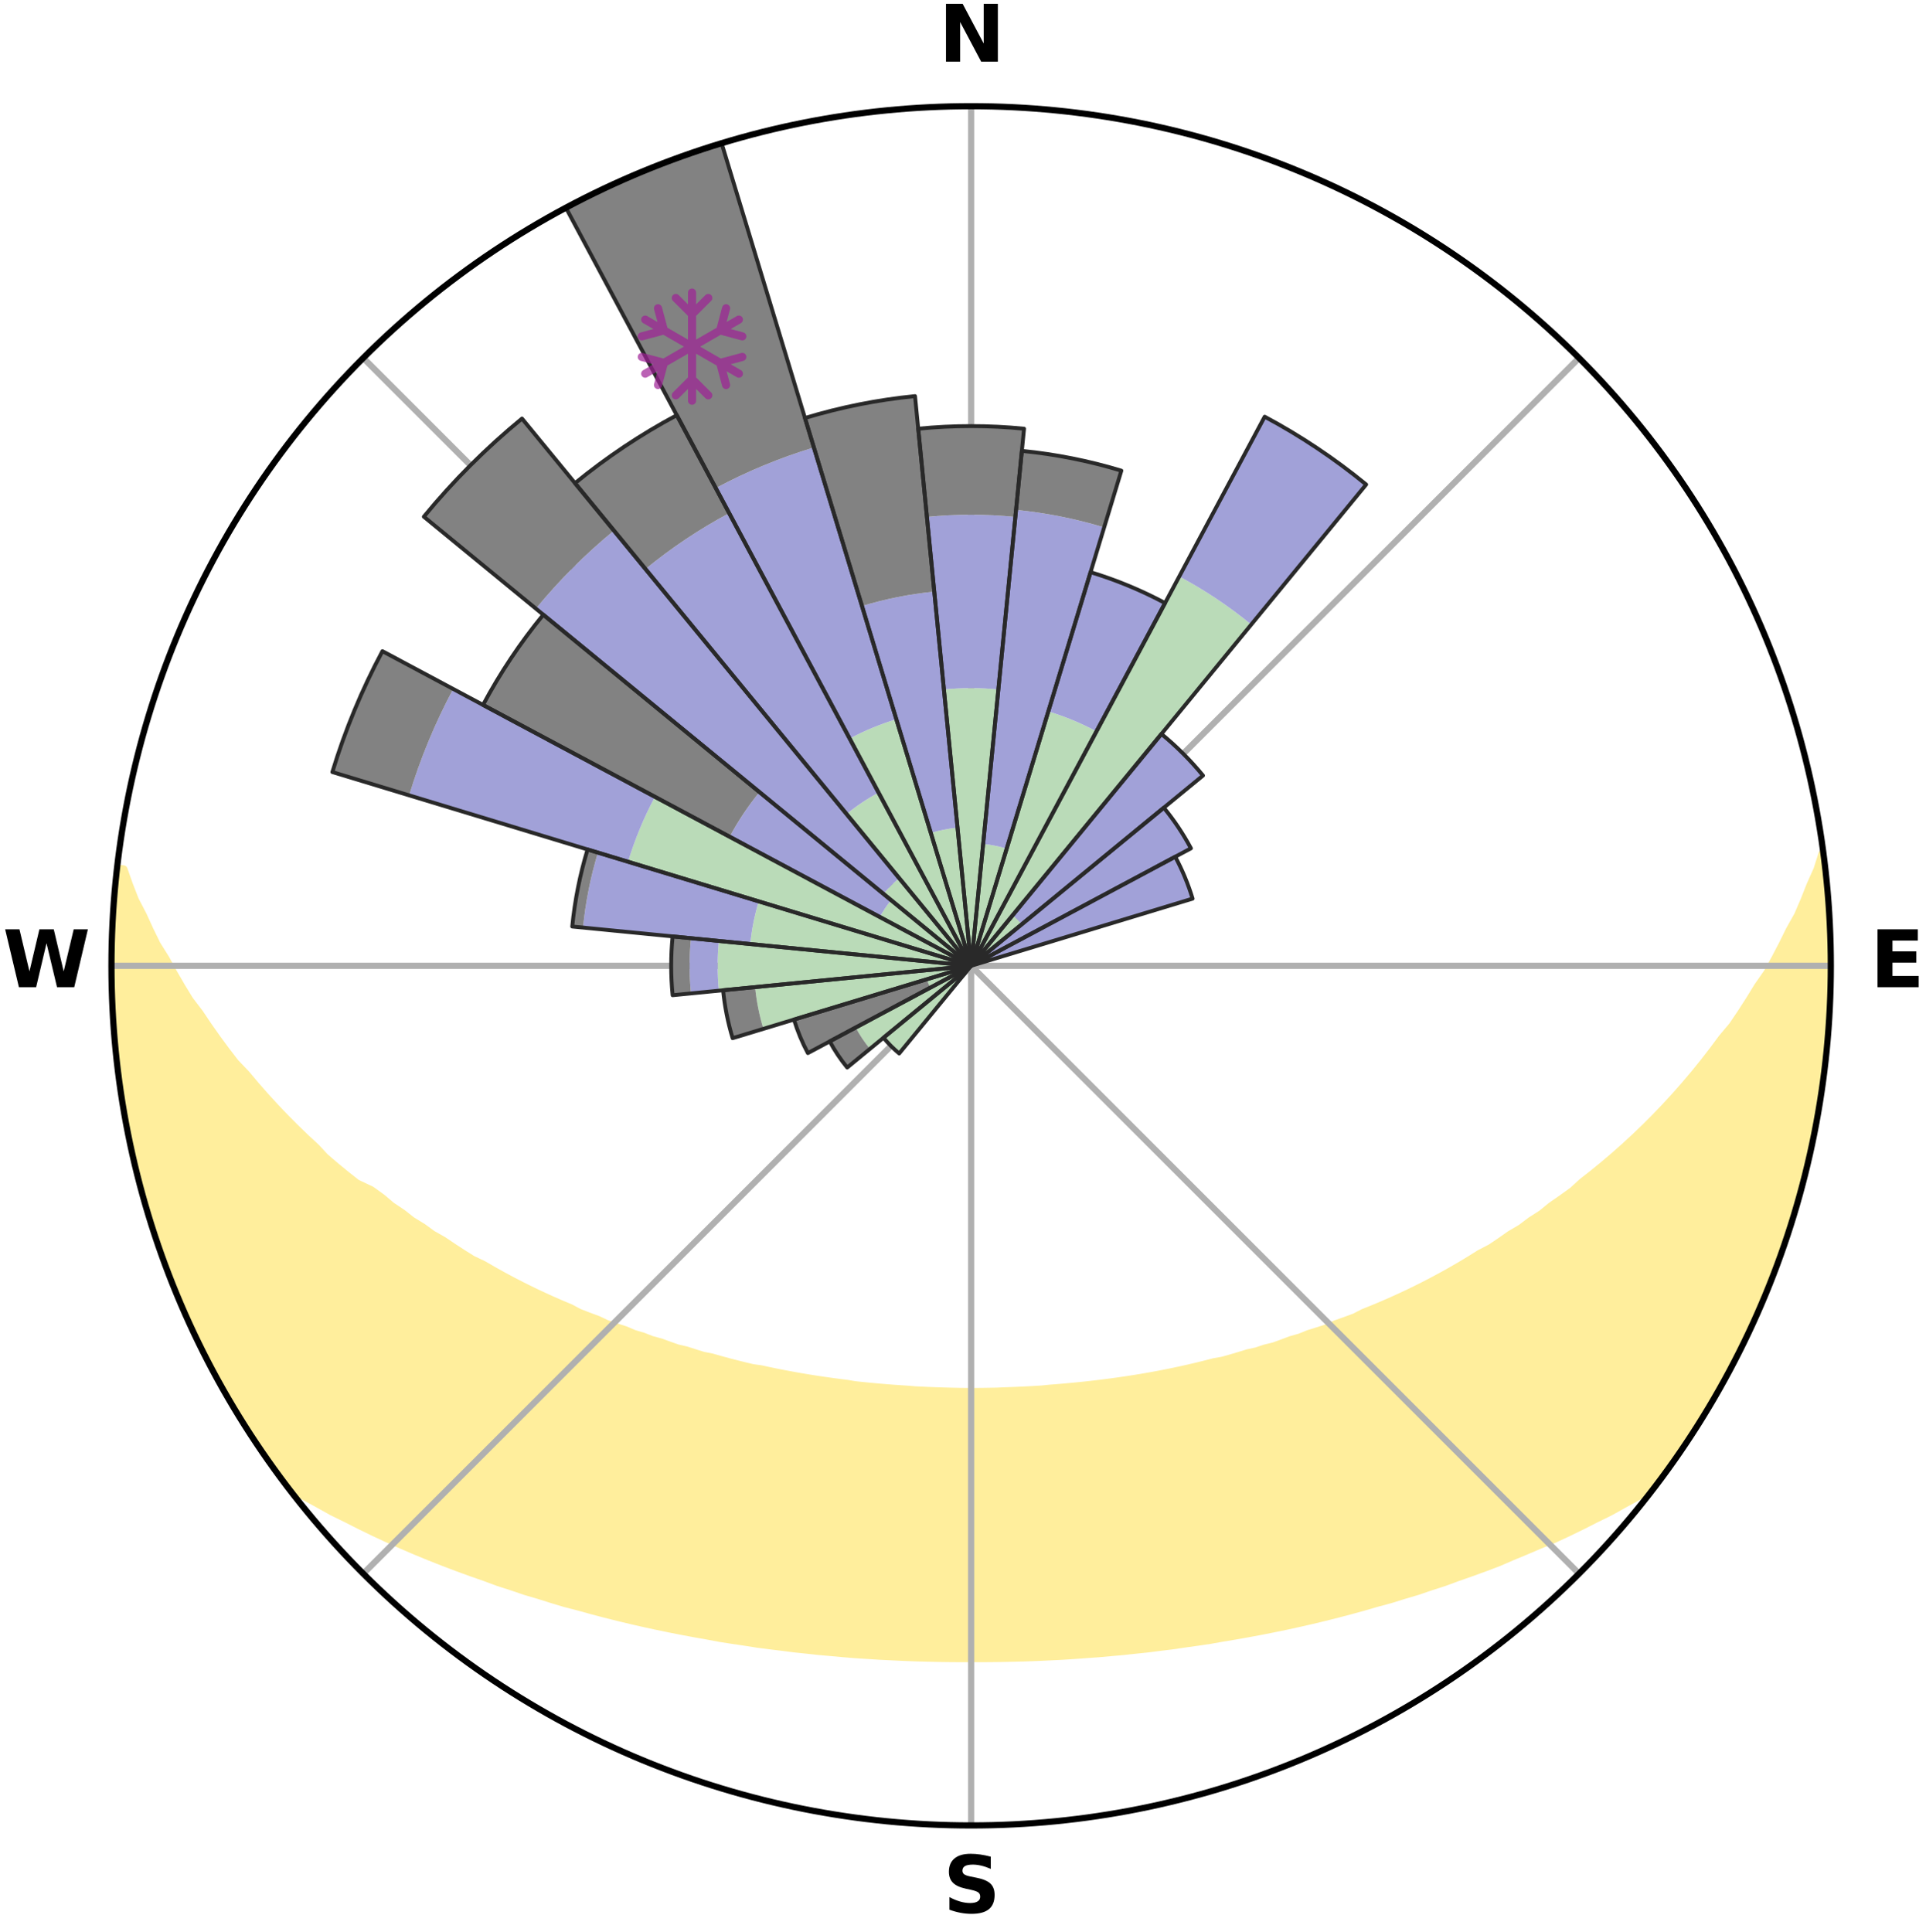 <?xml version="1.0" encoding="utf-8" standalone="no"?>
<!DOCTYPE svg PUBLIC "-//W3C//DTD SVG 1.1//EN"
  "http://www.w3.org/Graphics/SVG/1.1/DTD/svg11.dtd">
<svg xmlns:xlink="http://www.w3.org/1999/xlink" width="248.41pt" height="249.158pt" viewBox="0 0 248.41 249.158" xmlns="http://www.w3.org/2000/svg" version="1.1">
 <title>Ski Rose for Phoenix Mountain</title>
 <defs>
  <style type="text/css">*{stroke-linejoin: round; stroke-linecap: butt}</style>
 </defs>
 <g id="figure_1">
  <g id="patch_1">
   <path d="M 0 249.158 
L 248.41 249.158 
L 248.41 0 
L 0 0 
z
" style="fill: #ffffff"/>
  </g>
  <g id="axes_1">
   <g id="patch_2">
    <path d="M 236.135 124.579 
C 236.135 110.018 233.267 95.599 227.695 82.147 
C 222.122 68.695 213.955 56.471 203.659 46.175 
C 193.363 35.879 181.139 27.711 167.687 22.139 
C 154.235 16.567 139.815 13.699 125.255 13.699 
C 110.694 13.699 96.275 16.567 82.823 22.139 
C 69.371 27.711 57.147 35.879 46.851 46.175 
C 36.555 56.471 28.387 68.695 22.815 82.147 
C 17.243 95.599 14.375 110.018 14.375 124.579 
C 14.375 139.14 17.243 153.559 22.815 167.011 
C 28.387 180.463 36.555 192.687 46.851 202.983 
C 57.147 213.279 69.371 221.447 82.823 227.019 
C 96.275 232.591 110.694 235.459 125.255 235.459 
C 139.815 235.459 154.235 232.591 167.687 227.019 
C 181.139 221.447 193.363 213.279 203.659 202.983 
C 213.955 192.687 222.122 180.463 227.695 167.011 
C 233.267 153.559 236.135 139.14 236.135 124.579 
M 125.255 124.579 
C 125.255 124.579 125.255 124.579 125.255 124.579 
C 125.255 124.579 125.255 124.579 125.255 124.579 
C 125.255 124.579 125.255 124.579 125.255 124.579 
C 125.255 124.579 125.255 124.579 125.255 124.579 
C 125.255 124.579 125.255 124.579 125.255 124.579 
C 125.255 124.579 125.255 124.579 125.255 124.579 
C 125.255 124.579 125.255 124.579 125.255 124.579 
C 125.255 124.579 125.255 124.579 125.255 124.579 
C 125.255 124.579 125.255 124.579 125.255 124.579 
C 125.255 124.579 125.255 124.579 125.255 124.579 
C 125.255 124.579 125.255 124.579 125.255 124.579 
C 125.255 124.579 125.255 124.579 125.255 124.579 
C 125.255 124.579 125.255 124.579 125.255 124.579 
C 125.255 124.579 125.255 124.579 125.255 124.579 
C 125.255 124.579 125.255 124.579 125.255 124.579 
C 125.255 124.579 125.255 124.579 125.255 124.579 
z
" style="fill: #ffffff"/>
   </g>
   <g id="PolyCollection_1">
    <defs>
     <path id="meff4e6af20" d="M 235.04 -139.033 
L 235.04 -139.033 
L 234.4 -137.015 
L 233.502 -135.002 
L 232.724 -133.037 
L 231.893 -131.101 
L 230.82 -129.188 
L 229.9 -127.319 
L 228.942 -125.484 
L 227.948 -123.683 
L 226.721 -121.922 
L 225.662 -120.195 
L 224.573 -118.505 
L 223.456 -116.85 
L 222.113 -115.253 
L 220.944 -113.677 
L 219.752 -112.138 
L 218.537 -110.638 
L 217.301 -109.176 
L 216.045 -107.752 
L 214.77 -106.367 
L 213.479 -105.02 
L 212.171 -103.712 
L 210.849 -102.443 
L 209.513 -101.212 
L 208.166 -100.02 
L 206.807 -98.866 
L 205.439 -97.75 
L 204.063 -96.672 
L 202.856 -95.565 
L 201.464 -94.559 
L 200.068 -93.591 
L 198.837 -92.585 
L 197.431 -91.686 
L 196.189 -90.745 
L 194.779 -89.916 
L 193.528 -89.038 
L 192.273 -88.191 
L 190.863 -87.46 
L 189.606 -86.674 
L 188.347 -85.916 
L 187.087 -85.187 
L 185.828 -84.487 
L 184.569 -83.813 
L 183.312 -83.167 
L 182.057 -82.548 
L 180.805 -81.954 
L 179.557 -81.385 
L 178.313 -80.842 
L 177.073 -80.322 
L 175.839 -79.826 
L 174.721 -79.252 
L 173.495 -78.8 
L 172.277 -78.37 
L 171.165 -77.86 
L 169.958 -77.471 
L 168.76 -77.101 
L 167.658 -76.651 
L 166.474 -76.318 
L 165.38 -75.904 
L 164.288 -75.508 
L 163.125 -75.226 
L 162.043 -74.863 
L 160.896 -74.612 
L 159.824 -74.281 
L 158.755 -73.965 
L 157.691 -73.665 
L 156.576 -73.468 
L 155.522 -73.195 
L 154.474 -72.935 
L 153.429 -72.689 
L 152.389 -72.455 
L 151.353 -72.234 
L 150.322 -72.024 
L 149.296 -71.826 
L 148.274 -71.639 
L 147.256 -71.463 
L 146.243 -71.297 
L 145.235 -71.141 
L 144.23 -70.994 
L 143.23 -70.857 
L 142.234 -70.728 
L 141.242 -70.608 
L 140.253 -70.496 
L 139.269 -70.392 
L 138.287 -70.296 
L 137.309 -70.206 
L 136.334 -70.124 
L 135.361 -70.049 
L 134.397 -69.948 
L 133.428 -69.889 
L 132.462 -69.836 
L 131.497 -69.789 
L 130.534 -69.749 
L 129.573 -69.714 
L 128.613 -69.673 
L 127.653 -69.653 
L 126.694 -69.638 
L 125.734 -69.629 
L 124.775 -69.629 
L 123.816 -69.639 
L 122.857 -69.661 
L 121.897 -69.686 
L 120.937 -69.716 
L 119.976 -69.751 
L 119.013 -69.793 
L 118.048 -69.84 
L 117.086 -69.922 
L 116.119 -69.985 
L 115.149 -70.054 
L 114.177 -70.13 
L 113.202 -70.213 
L 112.224 -70.303 
L 111.243 -70.4 
L 110.259 -70.504 
L 109.286 -70.67 
L 108.296 -70.794 
L 107.303 -70.926 
L 106.305 -71.067 
L 105.303 -71.216 
L 104.297 -71.376 
L 103.287 -71.545 
L 102.273 -71.724 
L 101.254 -71.913 
L 100.23 -72.114 
L 99.202 -72.326 
L 98.17 -72.55 
L 97.088 -72.703 
L 96.044 -72.949 
L 94.996 -73.21 
L 93.943 -73.483 
L 92.886 -73.771 
L 91.826 -74.073 
L 90.697 -74.297 
L 89.625 -74.629 
L 88.55 -74.976 
L 87.398 -75.243 
L 86.313 -75.623 
L 85.226 -76.02 
L 84.051 -76.336 
L 82.955 -76.768 
L 81.767 -77.12 
L 80.664 -77.59 
L 79.462 -77.98 
L 78.252 -78.39 
L 77.14 -78.92 
L 75.92 -79.372 
L 74.693 -79.846 
L 73.576 -80.441 
L 72.341 -80.96 
L 71.101 -81.503 
L 69.858 -82.071 
L 68.61 -82.664 
L 67.36 -83.283 
L 66.107 -83.928 
L 64.853 -84.6 
L 63.598 -85.299 
L 62.343 -86.026 
L 60.939 -86.694 
L 59.683 -87.48 
L 58.429 -88.296 
L 57.179 -89.141 
L 55.772 -89.936 
L 54.527 -90.844 
L 53.122 -91.706 
L 51.887 -92.678 
L 50.489 -93.61 
L 49.268 -94.647 
L 47.88 -95.65 
L 46.021 -96.521 
L 44.644 -97.607 
L 43.276 -98.731 
L 41.917 -99.893 
L 40.756 -101.146 
L 39.423 -102.381 
L 38.103 -103.656 
L 36.797 -104.968 
L 35.508 -106.32 
L 34.235 -107.71 
L 32.982 -109.138 
L 31.748 -110.604 
L 30.338 -112.083 
L 29.148 -113.629 
L 27.981 -115.213 
L 26.84 -116.834 
L 25.725 -118.492 
L 24.44 -120.177 
L 23.384 -121.911 
L 22.359 -123.681 
L 21.369 -125.486 
L 20.217 -127.33 
L 19.302 -129.205 
L 18.429 -131.113 
L 17.414 -133.066 
L 16.647 -135.037 
L 15.944 -137.034 
L 15.159 -137.123 
L 15.159 -137.123 
L 14.952 -135.2 
L 14.866 -133.267 
L 14.642 -131.344 
L 14.533 -129.413 
L 14.457 -127.48 
L 14.414 -125.546 
L 14.402 -123.612 
L 14.516 -121.679 
L 14.49 -119.743 
L 14.652 -117.814 
L 14.864 -115.891 
L 14.936 -113.957 
L 15.115 -112.03 
L 15.325 -110.107 
L 15.665 -108.201 
L 15.936 -106.285 
L 16.238 -104.374 
L 16.672 -102.488 
L 17.035 -100.587 
L 17.489 -98.707 
L 18.015 -96.845 
L 18.412 -94.949 
L 18.953 -93.091 
L 19.573 -91.258 
L 20.12 -89.401 
L 20.801 -87.59 
L 21.41 -85.753 
L 22.1 -83.945 
L 22.872 -82.171 
L 23.575 -80.368 
L 24.455 -78.642 
L 25.222 -76.866 
L 26.069 -75.127 
L 26.905 -73.381 
L 27.827 -71.68 
L 28.79 -70.002 
L 29.74 -68.317 
L 30.728 -66.653 
L 31.754 -65.012 
L 32.796 -63.382 
L 33.884 -61.782 
L 34.986 -60.191 
L 36.125 -58.627 
L 37.494 -57.238 
L 39.233 -56.154 
L 41.048 -55.164 
L 42.821 -54.174 
L 44.659 -53.274 
L 46.448 -52.366 
L 48.24 -51.495 
L 50.034 -50.66 
L 51.827 -49.859 
L 53.619 -49.091 
L 55.408 -48.354 
L 57.193 -47.649 
L 58.974 -46.974 
L 60.749 -46.327 
L 62.519 -45.709 
L 64.245 -45.069 
L 66.003 -44.505 
L 67.72 -43.918 
L 69.465 -43.405 
L 71.171 -42.868 
L 72.873 -42.356 
L 74.597 -41.913 
L 76.286 -41.446 
L 77.969 -41.002 
L 79.647 -40.58 
L 81.319 -40.178 
L 82.984 -39.797 
L 84.644 -39.436 
L 86.297 -39.093 
L 87.944 -38.769 
L 89.584 -38.463 
L 91.219 -38.174 
L 92.835 -37.869 
L 94.459 -37.614 
L 96.077 -37.375 
L 97.68 -37.122 
L 99.287 -36.913 
L 100.889 -36.72 
L 102.48 -36.515 
L 104.073 -36.35 
L 105.656 -36.175 
L 107.241 -36.038 
L 108.818 -35.893 
L 110.392 -35.764 
L 111.966 -35.665 
L 113.536 -35.563 
L 115.104 -35.489 
L 116.669 -35.415 
L 118.233 -35.354 
L 119.795 -35.315 
L 121.356 -35.281 
L 122.916 -35.261 
L 124.475 -35.257 
L 126.034 -35.256 
L 127.594 -35.261 
L 129.154 -35.28 
L 130.715 -35.314 
L 132.277 -35.352 
L 133.841 -35.412 
L 135.406 -35.486 
L 136.974 -35.561 
L 138.544 -35.662 
L 140.115 -35.778 
L 141.693 -35.889 
L 143.27 -36.033 
L 144.854 -36.172 
L 146.438 -36.345 
L 148.031 -36.509 
L 149.622 -36.714 
L 151.224 -36.908 
L 152.823 -37.145 
L 154.435 -37.368 
L 156.053 -37.608 
L 157.664 -37.896 
L 159.294 -38.167 
L 160.928 -38.456 
L 162.57 -38.761 
L 164.216 -39.086 
L 165.87 -39.427 
L 167.529 -39.789 
L 169.196 -40.169 
L 170.867 -40.571 
L 172.546 -40.993 
L 174.229 -41.438 
L 175.919 -41.903 
L 177.613 -42.393 
L 179.344 -42.859 
L 181.052 -43.394 
L 182.797 -43.908 
L 184.514 -44.495 
L 186.272 -45.06 
L 187.999 -45.698 
L 189.769 -46.317 
L 191.545 -46.963 
L 193.326 -47.638 
L 195.065 -48.394 
L 196.853 -49.131 
L 198.643 -49.899 
L 200.486 -50.649 
L 202.28 -51.485 
L 204.073 -52.356 
L 205.862 -53.264 
L 207.699 -54.165 
L 209.473 -55.155 
L 211.289 -56.145 
L 213.027 -57.229 
L 214.377 -58.632 
L 215.518 -60.195 
L 216.627 -61.781 
L 217.68 -63.404 
L 218.752 -65.015 
L 219.702 -66.702 
L 220.704 -68.355 
L 221.656 -70.038 
L 222.691 -71.676 
L 223.604 -73.382 
L 224.437 -75.129 
L 225.319 -76.851 
L 226.083 -78.629 
L 226.86 -80.4 
L 227.679 -82.154 
L 228.37 -83.961 
L 229.058 -85.768 
L 229.763 -87.571 
L 230.346 -89.416 
L 231.002 -91.237 
L 231.455 -93.121 
L 232.007 -94.974 
L 232.539 -96.834 
L 233.028 -98.705 
L 233.471 -100.588 
L 233.881 -102.479 
L 234.252 -104.378 
L 234.584 -106.284 
L 234.882 -108.195 
L 235.138 -110.113 
L 235.353 -112.035 
L 235.53 -113.961 
L 235.684 -115.888 
L 235.786 -117.819 
L 236.025 -119.743 
L 236.074 -121.677 
L 236.068 -123.612 
L 236.028 -125.546 
L 235.973 -127.478 
L 235.864 -129.408 
L 235.915 -131.347 
L 235.74 -133.274 
L 235.532 -135.198 
L 235.293 -137.116 
L 235.04 -139.033 
z
" style="stroke: #ffee9c"/>
    </defs>
    <g clip-path="url(#pc18e167da7)">
     <use xlink:href="#meff4e6af20" x="0" y="249.158" style="fill: #ffee9c; stroke: #ffee9c"/>
    </g>
   </g>
   <g id="matplotlib.axis_1">
    <g id="xtick_1">
     <g id="line2d_1">
      <path d="M 125.255 124.579 
L 125.255 13.699 
" clip-path="url(#pc18e167da7)" style="fill: none; stroke: #b0b0b0; stroke-width: 0.8; stroke-linecap: square"/>
     </g>
     <g id="text_1">
      <!-- N -->
      <g transform="translate(121.07 7.958) scale(0.1 -0.1)">
       <defs>
        <path id="DejaVuSans-Bold-4e" d="M 588 4666 
L 1931 4666 
L 3628 1466 
L 3628 4666 
L 4769 4666 
L 4769 0 
L 3425 0 
L 1728 3200 
L 1728 0 
L 588 0 
L 588 4666 
z
" transform="scale(0.016)"/>
       </defs>
       <use xlink:href="#DejaVuSans-Bold-4e"/>
      </g>
     </g>
    </g>
    <g id="xtick_2">
     <g id="line2d_2">
      <path d="M 125.255 124.579 
L 203.659 46.175 
" clip-path="url(#pc18e167da7)" style="fill: none; stroke: #b0b0b0; stroke-width: 0.8; stroke-linecap: square"/>
     </g>
    </g>
    <g id="xtick_3">
     <g id="line2d_3">
      <path d="M 125.255 124.579 
L 236.135 124.579 
" clip-path="url(#pc18e167da7)" style="fill: none; stroke: #b0b0b0; stroke-width: 0.8; stroke-linecap: square"/>
     </g>
     <g id="text_2">
      <!-- E -->
      <g transform="translate(241.219 127.338) scale(0.1 -0.1)">
       <defs>
        <path id="DejaVuSans-Bold-45" d="M 588 4666 
L 3834 4666 
L 3834 3756 
L 1791 3756 
L 1791 2888 
L 3713 2888 
L 3713 1978 
L 1791 1978 
L 1791 909 
L 3903 909 
L 3903 0 
L 588 0 
L 588 4666 
z
" transform="scale(0.016)"/>
       </defs>
       <use xlink:href="#DejaVuSans-Bold-45"/>
      </g>
     </g>
    </g>
    <g id="xtick_4">
     <g id="line2d_4">
      <path d="M 125.255 124.579 
L 203.659 202.983 
" clip-path="url(#pc18e167da7)" style="fill: none; stroke: #b0b0b0; stroke-width: 0.8; stroke-linecap: square"/>
     </g>
    </g>
    <g id="xtick_5">
     <g id="line2d_5">
      <path d="M 125.255 124.579 
L 125.255 235.459 
" clip-path="url(#pc18e167da7)" style="fill: none; stroke: #b0b0b0; stroke-width: 0.8; stroke-linecap: square"/>
     </g>
     <g id="text_3">
      <!-- S -->
      <g transform="translate(121.654 246.718) scale(0.1 -0.1)">
       <defs>
        <path id="DejaVuSans-Bold-53" d="M 3834 4519 
L 3834 3531 
Q 3450 3703 3084 3790 
Q 2719 3878 2394 3878 
Q 1963 3878 1756 3759 
Q 1550 3641 1550 3391 
Q 1550 3203 1689 3098 
Q 1828 2994 2194 2919 
L 2706 2816 
Q 3484 2659 3812 2340 
Q 4141 2022 4141 1434 
Q 4141 663 3683 286 
Q 3225 -91 2284 -91 
Q 1841 -91 1394 -6 
Q 947 78 500 244 
L 500 1259 
Q 947 1022 1364 901 
Q 1781 781 2169 781 
Q 2563 781 2772 912 
Q 2981 1044 2981 1288 
Q 2981 1506 2839 1625 
Q 2697 1744 2272 1838 
L 1806 1941 
Q 1106 2091 782 2419 
Q 459 2747 459 3303 
Q 459 4000 909 4375 
Q 1359 4750 2203 4750 
Q 2588 4750 2994 4692 
Q 3400 4634 3834 4519 
z
" transform="scale(0.016)"/>
       </defs>
       <use xlink:href="#DejaVuSans-Bold-53"/>
      </g>
     </g>
    </g>
    <g id="xtick_6">
     <g id="line2d_6">
      <path d="M 125.255 124.579 
L 46.851 202.983 
" clip-path="url(#pc18e167da7)" style="fill: none; stroke: #b0b0b0; stroke-width: 0.8; stroke-linecap: square"/>
     </g>
    </g>
    <g id="xtick_7">
     <g id="line2d_7">
      <path d="M 125.255 124.579 
L 14.375 124.579 
" clip-path="url(#pc18e167da7)" style="fill: none; stroke: #b0b0b0; stroke-width: 0.8; stroke-linecap: square"/>
     </g>
     <g id="text_4">
      <!-- W -->
      <g transform="translate(0.36 127.338) scale(0.1 -0.1)">
       <defs>
        <path id="DejaVuSans-Bold-57" d="M 191 4666 
L 1344 4666 
L 2150 1275 
L 2950 4666 
L 4109 4666 
L 4909 1275 
L 5716 4666 
L 6859 4666 
L 5759 0 
L 4372 0 
L 3525 3547 
L 2688 0 
L 1300 0 
L 191 4666 
z
" transform="scale(0.016)"/>
       </defs>
       <use xlink:href="#DejaVuSans-Bold-57"/>
      </g>
     </g>
    </g>
    <g id="xtick_8">
     <g id="line2d_8">
      <path d="M 125.255 124.579 
L 46.851 46.175 
" clip-path="url(#pc18e167da7)" style="fill: none; stroke: #b0b0b0; stroke-width: 0.8; stroke-linecap: square"/>
     </g>
    </g>
   </g>
   <g id="matplotlib.axis_2"/>
   <g id="patch_3">
    <path d="M 125.255 124.579 
C 125.255 124.579 125.255 124.579 125.255 124.579 
C 125.255 124.579 125.255 124.579 125.255 124.579 
L 125.255 124.579 
C 125.255 124.579 125.255 124.579 125.255 124.579 
C 125.255 124.579 125.255 124.579 125.255 124.579 
z
" clip-path="url(#pc18e167da7)" style="fill: #d9d9d9"/>
   </g>
   <g id="patch_4">
    <path d="M 125.255 124.579 
C 125.255 124.579 125.255 124.579 125.255 124.579 
C 125.255 124.579 125.255 124.579 125.255 124.579 
L 125.255 124.579 
C 125.255 124.579 125.255 124.579 125.255 124.579 
C 125.255 124.579 125.255 124.579 125.255 124.579 
z
" clip-path="url(#pc18e167da7)" style="fill: #d9d9d9"/>
   </g>
   <g id="patch_5">
    <path d="M 125.255 124.579 
C 125.255 124.579 125.255 124.579 125.255 124.579 
C 125.255 124.579 125.255 124.579 125.255 124.579 
L 125.255 124.579 
C 125.255 124.579 125.255 124.579 125.255 124.579 
C 125.255 124.579 125.255 124.579 125.255 124.579 
z
" clip-path="url(#pc18e167da7)" style="fill: #d9d9d9"/>
   </g>
   <g id="patch_6">
    <path d="M 125.255 124.579 
C 125.255 124.579 125.255 124.579 125.255 124.579 
C 125.255 124.579 125.255 124.579 125.255 124.579 
L 125.255 124.579 
C 125.255 124.579 125.255 124.579 125.255 124.579 
C 125.255 124.579 125.255 124.579 125.255 124.579 
z
" clip-path="url(#pc18e167da7)" style="fill: #d9d9d9"/>
   </g>
   <g id="patch_7">
    <path d="M 125.255 124.579 
C 125.255 124.579 125.255 124.579 125.255 124.579 
C 125.255 124.579 125.255 124.579 125.255 124.579 
L 125.255 124.579 
C 125.255 124.579 125.255 124.579 125.255 124.579 
C 125.255 124.579 125.255 124.579 125.255 124.579 
z
" clip-path="url(#pc18e167da7)" style="fill: #d9d9d9"/>
   </g>
   <g id="patch_8">
    <path d="M 125.255 124.579 
C 125.255 124.579 125.255 124.579 125.255 124.579 
C 125.255 124.579 125.255 124.579 125.255 124.579 
L 125.255 124.579 
C 125.255 124.579 125.255 124.579 125.255 124.579 
C 125.255 124.579 125.255 124.579 125.255 124.579 
z
" clip-path="url(#pc18e167da7)" style="fill: #d9d9d9"/>
   </g>
   <g id="patch_9">
    <path d="M 125.255 124.579 
C 125.255 124.579 125.255 124.579 125.255 124.579 
C 125.255 124.579 125.255 124.579 125.255 124.579 
L 125.255 124.579 
C 125.255 124.579 125.255 124.579 125.255 124.579 
C 125.255 124.579 125.255 124.579 125.255 124.579 
z
" clip-path="url(#pc18e167da7)" style="fill: #d9d9d9"/>
   </g>
   <g id="patch_10">
    <path d="M 125.255 124.579 
C 125.255 124.579 125.255 124.579 125.255 124.579 
C 125.255 124.579 125.255 124.579 125.255 124.579 
L 125.255 124.579 
C 125.255 124.579 125.255 124.579 125.255 124.579 
C 125.255 124.579 125.255 124.579 125.255 124.579 
z
" clip-path="url(#pc18e167da7)" style="fill: #d9d9d9"/>
   </g>
   <g id="patch_11">
    <path d="M 125.255 124.579 
C 125.255 124.579 125.255 124.579 125.255 124.579 
C 125.255 124.579 125.255 124.579 125.255 124.579 
L 125.255 124.579 
C 125.255 124.579 125.255 124.579 125.255 124.579 
C 125.255 124.579 125.255 124.579 125.255 124.579 
z
" clip-path="url(#pc18e167da7)" style="fill: #d9d9d9"/>
   </g>
   <g id="patch_12">
    <path d="M 125.255 124.579 
C 125.255 124.579 125.255 124.579 125.255 124.579 
C 125.255 124.579 125.255 124.579 125.255 124.579 
L 125.255 124.579 
C 125.255 124.579 125.255 124.579 125.255 124.579 
C 125.255 124.579 125.255 124.579 125.255 124.579 
z
" clip-path="url(#pc18e167da7)" style="fill: #d9d9d9"/>
   </g>
   <g id="patch_13">
    <path d="M 125.255 124.579 
C 125.255 124.579 125.255 124.579 125.255 124.579 
C 125.255 124.579 125.255 124.579 125.255 124.579 
L 125.255 124.579 
C 125.255 124.579 125.255 124.579 125.255 124.579 
C 125.255 124.579 125.255 124.579 125.255 124.579 
z
" clip-path="url(#pc18e167da7)" style="fill: #d9d9d9"/>
   </g>
   <g id="patch_14">
    <path d="M 125.255 124.579 
C 125.255 124.579 125.255 124.579 125.255 124.579 
C 125.255 124.579 125.255 124.579 125.255 124.579 
L 125.255 124.579 
C 125.255 124.579 125.255 124.579 125.255 124.579 
C 125.255 124.579 125.255 124.579 125.255 124.579 
z
" clip-path="url(#pc18e167da7)" style="fill: #d9d9d9"/>
   </g>
   <g id="patch_15">
    <path d="M 125.255 124.579 
C 125.255 124.579 125.255 124.579 125.255 124.579 
C 125.255 124.579 125.255 124.579 125.255 124.579 
L 125.255 124.579 
C 125.255 124.579 125.255 124.579 125.255 124.579 
C 125.255 124.579 125.255 124.579 125.255 124.579 
z
" clip-path="url(#pc18e167da7)" style="fill: #d9d9d9"/>
   </g>
   <g id="patch_16">
    <path d="M 125.255 124.579 
C 125.255 124.579 125.255 124.579 125.255 124.579 
C 125.255 124.579 125.255 124.579 125.255 124.579 
L 125.255 124.579 
C 125.255 124.579 125.255 124.579 125.255 124.579 
C 125.255 124.579 125.255 124.579 125.255 124.579 
z
" clip-path="url(#pc18e167da7)" style="fill: #d9d9d9"/>
   </g>
   <g id="patch_17">
    <path d="M 125.255 124.579 
C 125.255 124.579 125.255 124.579 125.255 124.579 
C 125.255 124.579 125.255 124.579 125.255 124.579 
L 125.255 124.579 
C 125.255 124.579 125.255 124.579 125.255 124.579 
C 125.255 124.579 125.255 124.579 125.255 124.579 
z
" clip-path="url(#pc18e167da7)" style="fill: #d9d9d9"/>
   </g>
   <g id="patch_18">
    <path d="M 125.255 124.579 
C 125.255 124.579 125.255 124.579 125.255 124.579 
C 125.255 124.579 125.255 124.579 125.255 124.579 
L 125.255 124.579 
C 125.255 124.579 125.255 124.579 125.255 124.579 
C 125.255 124.579 125.255 124.579 125.255 124.579 
z
" clip-path="url(#pc18e167da7)" style="fill: #d9d9d9"/>
   </g>
   <g id="patch_19">
    <path d="M 125.255 124.579 
C 125.255 124.579 125.255 124.579 125.255 124.579 
C 125.255 124.579 125.255 124.579 125.255 124.579 
L 125.255 124.579 
C 125.255 124.579 125.255 124.579 125.255 124.579 
C 125.255 124.579 125.255 124.579 125.255 124.579 
z
" clip-path="url(#pc18e167da7)" style="fill: #d9d9d9"/>
   </g>
   <g id="patch_20">
    <path d="M 125.255 124.579 
C 125.255 124.579 125.255 124.579 125.255 124.579 
C 125.255 124.579 125.255 124.579 125.255 124.579 
L 125.255 124.579 
C 125.255 124.579 125.255 124.579 125.255 124.579 
C 125.255 124.579 125.255 124.579 125.255 124.579 
z
" clip-path="url(#pc18e167da7)" style="fill: #d9d9d9"/>
   </g>
   <g id="patch_21">
    <path d="M 125.255 124.579 
C 125.255 124.579 125.255 124.579 125.255 124.579 
C 125.255 124.579 125.255 124.579 125.255 124.579 
L 125.255 124.579 
C 125.255 124.579 125.255 124.579 125.255 124.579 
C 125.255 124.579 125.255 124.579 125.255 124.579 
z
" clip-path="url(#pc18e167da7)" style="fill: #d9d9d9"/>
   </g>
   <g id="patch_22">
    <path d="M 125.255 124.579 
C 125.255 124.579 125.255 124.579 125.255 124.579 
C 125.255 124.579 125.255 124.579 125.255 124.579 
L 125.255 124.579 
C 125.255 124.579 125.255 124.579 125.255 124.579 
C 125.255 124.579 125.255 124.579 125.255 124.579 
z
" clip-path="url(#pc18e167da7)" style="fill: #d9d9d9"/>
   </g>
   <g id="patch_23">
    <path d="M 125.255 124.579 
C 125.255 124.579 125.255 124.579 125.255 124.579 
C 125.255 124.579 125.255 124.579 125.255 124.579 
L 125.255 124.579 
C 125.255 124.579 125.255 124.579 125.255 124.579 
C 125.255 124.579 125.255 124.579 125.255 124.579 
z
" clip-path="url(#pc18e167da7)" style="fill: #d9d9d9"/>
   </g>
   <g id="patch_24">
    <path d="M 125.255 124.579 
C 125.255 124.579 125.255 124.579 125.255 124.579 
C 125.255 124.579 125.255 124.579 125.255 124.579 
L 125.255 124.579 
C 125.255 124.579 125.255 124.579 125.255 124.579 
C 125.255 124.579 125.255 124.579 125.255 124.579 
z
" clip-path="url(#pc18e167da7)" style="fill: #d9d9d9"/>
   </g>
   <g id="patch_25">
    <path d="M 125.255 124.579 
C 125.255 124.579 125.255 124.579 125.255 124.579 
C 125.255 124.579 125.255 124.579 125.255 124.579 
L 125.255 124.579 
C 125.255 124.579 125.255 124.579 125.255 124.579 
C 125.255 124.579 125.255 124.579 125.255 124.579 
z
" clip-path="url(#pc18e167da7)" style="fill: #d9d9d9"/>
   </g>
   <g id="patch_26">
    <path d="M 125.255 124.579 
C 125.255 124.579 125.255 124.579 125.255 124.579 
C 125.255 124.579 125.255 124.579 125.255 124.579 
L 125.255 124.579 
C 125.255 124.579 125.255 124.579 125.255 124.579 
C 125.255 124.579 125.255 124.579 125.255 124.579 
z
" clip-path="url(#pc18e167da7)" style="fill: #d9d9d9"/>
   </g>
   <g id="patch_27">
    <path d="M 125.255 124.579 
C 125.255 124.579 125.255 124.579 125.255 124.579 
C 125.255 124.579 125.255 124.579 125.255 124.579 
L 125.255 124.579 
C 125.255 124.579 125.255 124.579 125.255 124.579 
C 125.255 124.579 125.255 124.579 125.255 124.579 
z
" clip-path="url(#pc18e167da7)" style="fill: #d9d9d9"/>
   </g>
   <g id="patch_28">
    <path d="M 125.255 124.579 
C 125.255 124.579 125.255 124.579 125.255 124.579 
C 125.255 124.579 125.255 124.579 125.255 124.579 
L 125.255 124.579 
C 125.255 124.579 125.255 124.579 125.255 124.579 
C 125.255 124.579 125.255 124.579 125.255 124.579 
z
" clip-path="url(#pc18e167da7)" style="fill: #d9d9d9"/>
   </g>
   <g id="patch_29">
    <path d="M 125.255 124.579 
C 125.255 124.579 125.255 124.579 125.255 124.579 
C 125.255 124.579 125.255 124.579 125.255 124.579 
L 125.255 124.579 
C 125.255 124.579 125.255 124.579 125.255 124.579 
C 125.255 124.579 125.255 124.579 125.255 124.579 
z
" clip-path="url(#pc18e167da7)" style="fill: #d9d9d9"/>
   </g>
   <g id="patch_30">
    <path d="M 125.255 124.579 
C 125.255 124.579 125.255 124.579 125.255 124.579 
C 125.255 124.579 125.255 124.579 125.255 124.579 
L 125.255 124.579 
C 125.255 124.579 125.255 124.579 125.255 124.579 
C 125.255 124.579 125.255 124.579 125.255 124.579 
z
" clip-path="url(#pc18e167da7)" style="fill: #d9d9d9"/>
   </g>
   <g id="patch_31">
    <path d="M 125.255 124.579 
C 125.255 124.579 125.255 124.579 125.255 124.579 
C 125.255 124.579 125.255 124.579 125.255 124.579 
L 125.255 124.579 
C 125.255 124.579 125.255 124.579 125.255 124.579 
C 125.255 124.579 125.255 124.579 125.255 124.579 
z
" clip-path="url(#pc18e167da7)" style="fill: #d9d9d9"/>
   </g>
   <g id="patch_32">
    <path d="M 125.255 124.579 
C 125.255 124.579 125.255 124.579 125.255 124.579 
C 125.255 124.579 125.255 124.579 125.255 124.579 
L 125.255 124.579 
C 125.255 124.579 125.255 124.579 125.255 124.579 
C 125.255 124.579 125.255 124.579 125.255 124.579 
z
" clip-path="url(#pc18e167da7)" style="fill: #d9d9d9"/>
   </g>
   <g id="patch_33">
    <path d="M 125.255 124.579 
C 125.255 124.579 125.255 124.579 125.255 124.579 
C 125.255 124.579 125.255 124.579 125.255 124.579 
L 125.255 124.579 
C 125.255 124.579 125.255 124.579 125.255 124.579 
C 125.255 124.579 125.255 124.579 125.255 124.579 
z
" clip-path="url(#pc18e167da7)" style="fill: #d9d9d9"/>
   </g>
   <g id="patch_34">
    <path d="M 125.255 124.579 
C 125.255 124.579 125.255 124.579 125.255 124.579 
C 125.255 124.579 125.255 124.579 125.255 124.579 
L 125.255 124.579 
C 125.255 124.579 125.255 124.579 125.255 124.579 
C 125.255 124.579 125.255 124.579 125.255 124.579 
z
" clip-path="url(#pc18e167da7)" style="fill: #d9d9d9"/>
   </g>
   <g id="patch_35">
    <path d="M 125.255 124.579 
C 125.255 124.579 125.255 124.579 125.255 124.579 
C 125.255 124.579 125.255 124.579 125.255 124.579 
L 128.766 88.934 
C 127.599 88.819 126.427 88.762 125.255 88.762 
C 124.082 88.762 122.911 88.819 121.744 88.934 
z
" clip-path="url(#pc18e167da7)" style="fill: #badbb8"/>
   </g>
   <g id="patch_36">
    <path d="M 125.255 124.579 
C 125.255 124.579 125.255 124.579 125.255 124.579 
C 125.255 124.579 125.255 124.579 125.255 124.579 
L 129.84 109.465 
C 129.345 109.315 128.843 109.189 128.336 109.089 
C 127.829 108.988 127.317 108.912 126.803 108.861 
z
" clip-path="url(#pc18e167da7)" style="fill: #badbb8"/>
   </g>
   <g id="patch_37">
    <path d="M 125.255 124.579 
C 125.255 124.579 125.255 124.579 125.255 124.579 
C 125.255 124.579 125.255 124.579 125.255 124.579 
L 141.42 94.336 
C 140.43 93.807 139.415 93.326 138.378 92.897 
C 137.341 92.467 136.284 92.089 135.209 91.763 
z
" clip-path="url(#pc18e167da7)" style="fill: #badbb8"/>
   </g>
   <g id="patch_38">
    <path d="M 125.255 124.579 
C 125.255 124.579 125.255 124.579 125.255 124.579 
C 125.255 124.579 125.255 124.579 125.255 124.579 
L 161.381 80.559 
C 159.94 79.377 158.442 78.266 156.892 77.23 
C 155.343 76.195 153.743 75.236 152.099 74.357 
z
" clip-path="url(#pc18e167da7)" style="fill: #badbb8"/>
   </g>
   <g id="patch_39">
    <path d="M 125.255 124.579 
C 125.255 124.579 125.255 124.579 125.255 124.579 
C 125.255 124.579 125.255 124.579 125.255 124.579 
L 131.781 119.223 
C 131.605 119.01 131.42 118.805 131.224 118.609 
C 131.029 118.414 130.824 118.228 130.611 118.053 
z
" clip-path="url(#pc18e167da7)" style="fill: #badbb8"/>
   </g>
   <g id="patch_40">
    <path d="M 125.255 124.579 
C 125.255 124.579 125.255 124.579 125.255 124.579 
C 125.255 124.579 125.255 124.579 125.255 124.579 
L 125.255 124.579 
C 125.255 124.579 125.255 124.579 125.255 124.579 
C 125.255 124.579 125.255 124.579 125.255 124.579 
z
" clip-path="url(#pc18e167da7)" style="fill: #badbb8"/>
   </g>
   <g id="patch_41">
    <path d="M 125.255 124.579 
C 125.255 124.579 125.255 124.579 125.255 124.579 
C 125.255 124.579 125.255 124.579 125.255 124.579 
L 125.255 124.579 
C 125.255 124.579 125.255 124.579 125.255 124.579 
C 125.255 124.579 125.255 124.579 125.255 124.579 
z
" clip-path="url(#pc18e167da7)" style="fill: #badbb8"/>
   </g>
   <g id="patch_42">
    <path d="M 125.255 124.579 
C 125.255 124.579 125.255 124.579 125.255 124.579 
C 125.255 124.579 125.255 124.579 125.255 124.579 
L 125.255 124.579 
C 125.255 124.579 125.255 124.579 125.255 124.579 
C 125.255 124.579 125.255 124.579 125.255 124.579 
z
" clip-path="url(#pc18e167da7)" style="fill: #badbb8"/>
   </g>
   <g id="patch_43">
    <path d="M 125.255 124.579 
C 125.255 124.579 125.255 124.579 125.255 124.579 
C 125.255 124.579 125.255 124.579 125.255 124.579 
L 125.255 124.579 
C 125.255 124.579 125.255 124.579 125.255 124.579 
C 125.255 124.579 125.255 124.579 125.255 124.579 
z
" clip-path="url(#pc18e167da7)" style="fill: #badbb8"/>
   </g>
   <g id="patch_44">
    <path d="M 125.255 124.579 
C 125.255 124.579 125.255 124.579 125.255 124.579 
C 125.255 124.579 125.255 124.579 125.255 124.579 
L 125.255 124.579 
C 125.255 124.579 125.255 124.579 125.255 124.579 
C 125.255 124.579 125.255 124.579 125.255 124.579 
z
" clip-path="url(#pc18e167da7)" style="fill: #badbb8"/>
   </g>
   <g id="patch_45">
    <path d="M 125.255 124.579 
C 125.255 124.579 125.255 124.579 125.255 124.579 
C 125.255 124.579 125.255 124.579 125.255 124.579 
L 125.255 124.579 
C 125.255 124.579 125.255 124.579 125.255 124.579 
C 125.255 124.579 125.255 124.579 125.255 124.579 
z
" clip-path="url(#pc18e167da7)" style="fill: #badbb8"/>
   </g>
   <g id="patch_46">
    <path d="M 125.255 124.579 
C 125.255 124.579 125.255 124.579 125.255 124.579 
C 125.255 124.579 125.255 124.579 125.255 124.579 
L 125.255 124.579 
C 125.255 124.579 125.255 124.579 125.255 124.579 
C 125.255 124.579 125.255 124.579 125.255 124.579 
z
" clip-path="url(#pc18e167da7)" style="fill: #badbb8"/>
   </g>
   <g id="patch_47">
    <path d="M 125.255 124.579 
C 125.255 124.579 125.255 124.579 125.255 124.579 
C 125.255 124.579 125.255 124.579 125.255 124.579 
L 125.255 124.579 
C 125.255 124.579 125.255 124.579 125.255 124.579 
C 125.255 124.579 125.255 124.579 125.255 124.579 
z
" clip-path="url(#pc18e167da7)" style="fill: #badbb8"/>
   </g>
   <g id="patch_48">
    <path d="M 125.255 124.579 
C 125.255 124.579 125.255 124.579 125.255 124.579 
C 125.255 124.579 125.255 124.579 125.255 124.579 
L 125.255 124.579 
C 125.255 124.579 125.255 124.579 125.255 124.579 
C 125.255 124.579 125.255 124.579 125.255 124.579 
z
" clip-path="url(#pc18e167da7)" style="fill: #badbb8"/>
   </g>
   <g id="patch_49">
    <path d="M 125.255 124.579 
C 125.255 124.579 125.255 124.579 125.255 124.579 
C 125.255 124.579 125.255 124.579 125.255 124.579 
L 125.255 124.579 
C 125.255 124.579 125.255 124.579 125.255 124.579 
C 125.255 124.579 125.255 124.579 125.255 124.579 
z
" clip-path="url(#pc18e167da7)" style="fill: #badbb8"/>
   </g>
   <g id="patch_50">
    <path d="M 125.255 124.579 
C 125.255 124.579 125.255 124.579 125.255 124.579 
C 125.255 124.579 125.255 124.579 125.255 124.579 
L 125.255 124.579 
C 125.255 124.579 125.255 124.579 125.255 124.579 
C 125.255 124.579 125.255 124.579 125.255 124.579 
z
" clip-path="url(#pc18e167da7)" style="fill: #badbb8"/>
   </g>
   <g id="patch_51">
    <path d="M 125.255 124.579 
C 125.255 124.579 125.255 124.579 125.255 124.579 
C 125.255 124.579 125.255 124.579 125.255 124.579 
L 125.255 124.579 
C 125.255 124.579 125.255 124.579 125.255 124.579 
C 125.255 124.579 125.255 124.579 125.255 124.579 
z
" clip-path="url(#pc18e167da7)" style="fill: #badbb8"/>
   </g>
   <g id="patch_52">
    <path d="M 125.255 124.579 
C 125.255 124.579 125.255 124.579 125.255 124.579 
C 125.255 124.579 125.255 124.579 125.255 124.579 
L 125.255 124.579 
C 125.255 124.579 125.255 124.579 125.255 124.579 
C 125.255 124.579 125.255 124.579 125.255 124.579 
z
" clip-path="url(#pc18e167da7)" style="fill: #badbb8"/>
   </g>
   <g id="patch_53">
    <path d="M 125.255 124.579 
C 125.255 124.579 125.255 124.579 125.255 124.579 
C 125.255 124.579 125.255 124.579 125.255 124.579 
L 125.255 124.579 
C 125.255 124.579 125.255 124.579 125.255 124.579 
C 125.255 124.579 125.255 124.579 125.255 124.579 
z
" clip-path="url(#pc18e167da7)" style="fill: #badbb8"/>
   </g>
   <g id="patch_54">
    <path d="M 125.255 124.579 
C 125.255 124.579 125.255 124.579 125.255 124.579 
C 125.255 124.579 125.255 124.579 125.255 124.579 
L 125.255 124.579 
C 125.255 124.579 125.255 124.579 125.255 124.579 
C 125.255 124.579 125.255 124.579 125.255 124.579 
z
" clip-path="url(#pc18e167da7)" style="fill: #badbb8"/>
   </g>
   <g id="patch_55">
    <path d="M 125.255 124.579 
C 125.255 124.579 125.255 124.579 125.255 124.579 
C 125.255 124.579 125.255 124.579 125.255 124.579 
L 113.952 133.855 
C 114.255 134.225 114.577 134.58 114.915 134.919 
C 115.254 135.257 115.609 135.579 115.978 135.882 
z
" clip-path="url(#pc18e167da7)" style="fill: #badbb8"/>
   </g>
   <g id="patch_56">
    <path d="M 125.255 124.579 
C 125.255 124.579 125.255 124.579 125.255 124.579 
C 125.255 124.579 125.255 124.579 125.255 124.579 
L 110.364 132.538 
C 110.625 133.026 110.909 133.5 111.216 133.96 
C 111.523 134.419 111.852 134.863 112.203 135.29 
z
" clip-path="url(#pc18e167da7)" style="fill: #badbb8"/>
   </g>
   <g id="patch_57">
    <path d="M 125.255 124.579 
C 125.255 124.579 125.255 124.579 125.255 124.579 
C 125.255 124.579 125.255 124.579 125.255 124.579 
L 119.542 126.312 
C 119.599 126.499 119.665 126.683 119.74 126.864 
C 119.814 127.044 119.898 127.221 119.99 127.393 
z
" clip-path="url(#pc18e167da7)" style="fill: #badbb8"/>
   </g>
   <g id="patch_58">
    <path d="M 125.255 124.579 
C 125.255 124.579 125.255 124.579 125.255 124.579 
C 125.255 124.579 125.255 124.579 125.255 124.579 
L 97.39 127.324 
C 97.48 128.236 97.614 129.143 97.793 130.042 
C 97.972 130.94 98.195 131.83 98.461 132.707 
z
" clip-path="url(#pc18e167da7)" style="fill: #badbb8"/>
   </g>
   <g id="patch_59">
    <path d="M 125.255 124.579 
C 125.255 124.579 125.255 124.579 125.255 124.579 
C 125.255 124.579 125.255 124.579 125.255 124.579 
L 92.716 121.374 
C 92.611 122.439 92.558 123.509 92.558 124.579 
C 92.558 125.649 92.611 126.719 92.716 127.784 
z
" clip-path="url(#pc18e167da7)" style="fill: #badbb8"/>
   </g>
   <g id="patch_60">
    <path d="M 125.255 124.579 
C 125.255 124.579 125.255 124.579 125.255 124.579 
C 125.255 124.579 125.255 124.579 125.255 124.579 
L 97.859 116.268 
C 97.586 117.165 97.359 118.075 97.176 118.994 
C 96.993 119.913 96.855 120.84 96.764 121.773 
z
" clip-path="url(#pc18e167da7)" style="fill: #badbb8"/>
   </g>
   <g id="patch_61">
    <path d="M 125.255 124.579 
C 125.255 124.579 125.255 124.579 125.255 124.579 
C 125.255 124.579 125.255 124.579 125.255 124.579 
L 84.475 102.782 
C 83.761 104.116 83.114 105.485 82.535 106.884 
C 81.955 108.282 81.445 109.708 81.006 111.156 
z
" clip-path="url(#pc18e167da7)" style="fill: #badbb8"/>
   </g>
   <g id="patch_62">
    <path d="M 125.255 124.579 
C 125.255 124.579 125.255 124.579 125.255 124.579 
C 125.255 124.579 125.255 124.579 125.255 124.579 
L 114.936 116.111 
C 114.659 116.449 114.399 116.8 114.156 117.163 
C 113.913 117.526 113.689 117.901 113.483 118.287 
z
" clip-path="url(#pc18e167da7)" style="fill: #badbb8"/>
   </g>
   <g id="patch_63">
    <path d="M 125.255 124.579 
C 125.255 124.579 125.255 124.579 125.255 124.579 
C 125.255 124.579 125.255 124.579 125.255 124.579 
L 115.978 113.276 
C 115.609 113.579 115.254 113.901 114.915 114.239 
C 114.577 114.578 114.255 114.933 113.952 115.303 
z
" clip-path="url(#pc18e167da7)" style="fill: #badbb8"/>
   </g>
   <g id="patch_64">
    <path d="M 125.255 124.579 
C 125.255 124.579 125.255 124.579 125.255 124.579 
C 125.255 124.579 125.255 124.579 125.255 124.579 
L 113.316 102.243 
C 112.585 102.634 111.873 103.06 111.184 103.521 
C 110.495 103.981 109.829 104.475 109.188 105.001 
z
" clip-path="url(#pc18e167da7)" style="fill: #badbb8"/>
   </g>
   <g id="patch_65">
    <path d="M 125.255 124.579 
C 125.255 124.579 125.255 124.579 125.255 124.579 
C 125.255 124.579 125.255 124.579 125.255 124.579 
L 115.607 92.773 
C 114.566 93.089 113.541 93.456 112.536 93.872 
C 111.53 94.288 110.546 94.754 109.587 95.266 
z
" clip-path="url(#pc18e167da7)" style="fill: #badbb8"/>
   </g>
   <g id="patch_66">
    <path d="M 125.255 124.579 
C 125.255 124.579 125.255 124.579 125.255 124.579 
C 125.255 124.579 125.255 124.579 125.255 124.579 
L 123.499 106.757 
C 122.916 106.814 122.336 106.9 121.761 107.014 
C 121.186 107.129 120.617 107.271 120.056 107.441 
z
" clip-path="url(#pc18e167da7)" style="fill: #badbb8"/>
   </g>
   <g id="patch_67">
    <path d="M 121.744 88.934 
C 122.911 88.819 124.082 88.762 125.255 88.762 
C 126.427 88.762 127.599 88.819 128.766 88.934 
L 130.958 66.675 
C 129.063 66.488 127.159 66.395 125.255 66.395 
C 123.35 66.395 121.447 66.488 119.552 66.675 
z
" clip-path="url(#pc18e167da7)" style="fill: #a1a1d8"/>
   </g>
   <g id="patch_68">
    <path d="M 126.803 108.861 
C 127.317 108.912 127.829 108.988 128.336 109.089 
C 128.843 109.189 129.345 109.315 129.84 109.465 
L 142.409 68.028 
C 140.558 67.466 138.681 66.996 136.784 66.619 
C 134.887 66.241 132.972 65.957 131.047 65.768 
z
" clip-path="url(#pc18e167da7)" style="fill: #a1a1d8"/>
   </g>
   <g id="patch_69">
    <path d="M 135.209 91.763 
C 136.284 92.089 137.341 92.467 138.378 92.897 
C 139.415 93.326 140.43 93.807 141.42 94.336 
L 150.267 77.785 
C 148.735 76.967 147.164 76.224 145.56 75.559 
C 143.955 74.895 142.319 74.309 140.657 73.805 
z
" clip-path="url(#pc18e167da7)" style="fill: #a1a1d8"/>
   </g>
   <g id="patch_70">
    <path d="M 152.099 74.357 
C 153.743 75.236 155.343 76.195 156.892 77.23 
C 158.442 78.266 159.94 79.377 161.381 80.559 
L 176.205 62.497 
C 174.172 60.829 172.06 59.262 169.874 57.802 
C 167.688 56.341 165.432 54.989 163.114 53.75 
z
" clip-path="url(#pc18e167da7)" style="fill: #a1a1d8"/>
   </g>
   <g id="patch_71">
    <path d="M 130.611 118.053 
C 130.824 118.228 131.029 118.414 131.224 118.609 
C 131.42 118.805 131.605 119.01 131.781 119.223 
L 155.161 100.036 
C 154.357 99.057 153.506 98.118 152.611 97.223 
C 151.715 96.328 150.777 95.477 149.798 94.673 
z
" clip-path="url(#pc18e167da7)" style="fill: #a1a1d8"/>
   </g>
   <g id="patch_72">
    <path d="M 125.255 124.579 
C 125.255 124.579 125.255 124.579 125.255 124.579 
C 125.255 124.579 125.255 124.579 125.255 124.579 
L 153.606 109.425 
C 153.11 108.497 152.569 107.594 151.984 106.719 
C 151.4 105.844 150.772 104.998 150.105 104.185 
z
" clip-path="url(#pc18e167da7)" style="fill: #a1a1d8"/>
   </g>
   <g id="patch_73">
    <path d="M 125.255 124.579 
C 125.255 124.579 125.255 124.579 125.255 124.579 
C 125.255 124.579 125.255 124.579 125.255 124.579 
L 153.817 115.915 
C 153.534 114.98 153.205 114.059 152.831 113.157 
C 152.457 112.254 152.039 111.37 151.578 110.509 
z
" clip-path="url(#pc18e167da7)" style="fill: #a1a1d8"/>
   </g>
   <g id="patch_74">
    <path d="M 125.255 124.579 
C 125.255 124.579 125.255 124.579 125.255 124.579 
C 125.255 124.579 125.255 124.579 125.255 124.579 
L 125.255 124.579 
C 125.255 124.579 125.255 124.579 125.255 124.579 
C 125.255 124.579 125.255 124.579 125.255 124.579 
z
" clip-path="url(#pc18e167da7)" style="fill: #a1a1d8"/>
   </g>
   <g id="patch_75">
    <path d="M 125.255 124.579 
C 125.255 124.579 125.255 124.579 125.255 124.579 
C 125.255 124.579 125.255 124.579 125.255 124.579 
L 125.255 124.579 
C 125.255 124.579 125.255 124.579 125.255 124.579 
C 125.255 124.579 125.255 124.579 125.255 124.579 
z
" clip-path="url(#pc18e167da7)" style="fill: #a1a1d8"/>
   </g>
   <g id="patch_76">
    <path d="M 125.255 124.579 
C 125.255 124.579 125.255 124.579 125.255 124.579 
C 125.255 124.579 125.255 124.579 125.255 124.579 
L 125.255 124.579 
C 125.255 124.579 125.255 124.579 125.255 124.579 
C 125.255 124.579 125.255 124.579 125.255 124.579 
z
" clip-path="url(#pc18e167da7)" style="fill: #a1a1d8"/>
   </g>
   <g id="patch_77">
    <path d="M 125.255 124.579 
C 125.255 124.579 125.255 124.579 125.255 124.579 
C 125.255 124.579 125.255 124.579 125.255 124.579 
L 125.255 124.579 
C 125.255 124.579 125.255 124.579 125.255 124.579 
C 125.255 124.579 125.255 124.579 125.255 124.579 
z
" clip-path="url(#pc18e167da7)" style="fill: #a1a1d8"/>
   </g>
   <g id="patch_78">
    <path d="M 125.255 124.579 
C 125.255 124.579 125.255 124.579 125.255 124.579 
C 125.255 124.579 125.255 124.579 125.255 124.579 
L 125.255 124.579 
C 125.255 124.579 125.255 124.579 125.255 124.579 
C 125.255 124.579 125.255 124.579 125.255 124.579 
z
" clip-path="url(#pc18e167da7)" style="fill: #a1a1d8"/>
   </g>
   <g id="patch_79">
    <path d="M 125.255 124.579 
C 125.255 124.579 125.255 124.579 125.255 124.579 
C 125.255 124.579 125.255 124.579 125.255 124.579 
L 125.255 124.579 
C 125.255 124.579 125.255 124.579 125.255 124.579 
C 125.255 124.579 125.255 124.579 125.255 124.579 
z
" clip-path="url(#pc18e167da7)" style="fill: #a1a1d8"/>
   </g>
   <g id="patch_80">
    <path d="M 125.255 124.579 
C 125.255 124.579 125.255 124.579 125.255 124.579 
C 125.255 124.579 125.255 124.579 125.255 124.579 
L 125.255 124.579 
C 125.255 124.579 125.255 124.579 125.255 124.579 
C 125.255 124.579 125.255 124.579 125.255 124.579 
z
" clip-path="url(#pc18e167da7)" style="fill: #a1a1d8"/>
   </g>
   <g id="patch_81">
    <path d="M 125.255 124.579 
C 125.255 124.579 125.255 124.579 125.255 124.579 
C 125.255 124.579 125.255 124.579 125.255 124.579 
L 125.255 124.579 
C 125.255 124.579 125.255 124.579 125.255 124.579 
C 125.255 124.579 125.255 124.579 125.255 124.579 
z
" clip-path="url(#pc18e167da7)" style="fill: #a1a1d8"/>
   </g>
   <g id="patch_82">
    <path d="M 125.255 124.579 
C 125.255 124.579 125.255 124.579 125.255 124.579 
C 125.255 124.579 125.255 124.579 125.255 124.579 
L 125.255 124.579 
C 125.255 124.579 125.255 124.579 125.255 124.579 
C 125.255 124.579 125.255 124.579 125.255 124.579 
z
" clip-path="url(#pc18e167da7)" style="fill: #a1a1d8"/>
   </g>
   <g id="patch_83">
    <path d="M 125.255 124.579 
C 125.255 124.579 125.255 124.579 125.255 124.579 
C 125.255 124.579 125.255 124.579 125.255 124.579 
L 125.255 124.579 
C 125.255 124.579 125.255 124.579 125.255 124.579 
C 125.255 124.579 125.255 124.579 125.255 124.579 
z
" clip-path="url(#pc18e167da7)" style="fill: #a1a1d8"/>
   </g>
   <g id="patch_84">
    <path d="M 125.255 124.579 
C 125.255 124.579 125.255 124.579 125.255 124.579 
C 125.255 124.579 125.255 124.579 125.255 124.579 
L 125.255 124.579 
C 125.255 124.579 125.255 124.579 125.255 124.579 
C 125.255 124.579 125.255 124.579 125.255 124.579 
z
" clip-path="url(#pc18e167da7)" style="fill: #a1a1d8"/>
   </g>
   <g id="patch_85">
    <path d="M 125.255 124.579 
C 125.255 124.579 125.255 124.579 125.255 124.579 
C 125.255 124.579 125.255 124.579 125.255 124.579 
L 125.255 124.579 
C 125.255 124.579 125.255 124.579 125.255 124.579 
C 125.255 124.579 125.255 124.579 125.255 124.579 
z
" clip-path="url(#pc18e167da7)" style="fill: #a1a1d8"/>
   </g>
   <g id="patch_86">
    <path d="M 125.255 124.579 
C 125.255 124.579 125.255 124.579 125.255 124.579 
C 125.255 124.579 125.255 124.579 125.255 124.579 
L 125.255 124.579 
C 125.255 124.579 125.255 124.579 125.255 124.579 
C 125.255 124.579 125.255 124.579 125.255 124.579 
z
" clip-path="url(#pc18e167da7)" style="fill: #a1a1d8"/>
   </g>
   <g id="patch_87">
    <path d="M 115.978 135.882 
C 115.609 135.579 115.254 135.257 114.915 134.919 
C 114.577 134.58 114.255 134.225 113.952 133.855 
L 113.952 133.855 
C 114.255 134.225 114.577 134.58 114.915 134.919 
C 115.254 135.257 115.609 135.579 115.978 135.882 
z
" clip-path="url(#pc18e167da7)" style="fill: #a1a1d8"/>
   </g>
   <g id="patch_88">
    <path d="M 112.203 135.29 
C 111.852 134.863 111.523 134.419 111.216 133.96 
C 110.909 133.5 110.625 133.026 110.364 132.538 
L 110.364 132.538 
C 110.625 133.026 110.909 133.5 111.216 133.96 
C 111.523 134.419 111.852 134.863 112.203 135.29 
z
" clip-path="url(#pc18e167da7)" style="fill: #a1a1d8"/>
   </g>
   <g id="patch_89">
    <path d="M 119.99 127.393 
C 119.898 127.221 119.814 127.044 119.74 126.864 
C 119.665 126.683 119.599 126.499 119.542 126.312 
L 119.542 126.312 
C 119.599 126.499 119.665 126.683 119.74 126.864 
C 119.814 127.044 119.898 127.221 119.99 127.393 
z
" clip-path="url(#pc18e167da7)" style="fill: #a1a1d8"/>
   </g>
   <g id="patch_90">
    <path d="M 98.461 132.707 
C 98.195 131.83 97.972 130.94 97.793 130.042 
C 97.614 129.143 97.48 128.236 97.39 127.324 
L 97.39 127.324 
C 97.48 128.236 97.614 129.143 97.793 130.042 
C 97.972 130.94 98.195 131.83 98.461 132.707 
z
" clip-path="url(#pc18e167da7)" style="fill: #a1a1d8"/>
   </g>
   <g id="patch_91">
    <path d="M 92.716 127.784 
C 92.611 126.719 92.558 125.649 92.558 124.579 
C 92.558 123.509 92.611 122.439 92.716 121.374 
L 89.118 121.02 
C 89.002 122.203 88.943 123.391 88.943 124.579 
C 88.943 125.768 89.002 126.955 89.118 128.138 
z
" clip-path="url(#pc18e167da7)" style="fill: #a1a1d8"/>
   </g>
   <g id="patch_92">
    <path d="M 96.764 121.773 
C 96.855 120.84 96.993 119.913 97.176 118.994 
C 97.359 118.075 97.586 117.165 97.859 116.268 
L 77.12 109.978 
C 76.642 111.553 76.242 113.151 75.921 114.766 
C 75.6 116.381 75.358 118.01 75.196 119.649 
z
" clip-path="url(#pc18e167da7)" style="fill: #a1a1d8"/>
   </g>
   <g id="patch_93">
    <path d="M 81.006 111.156 
C 81.445 109.708 81.955 108.282 82.535 106.884 
C 83.114 105.485 83.761 104.116 84.475 102.782 
L 58.453 88.873 
C 57.285 91.059 56.224 93.302 55.275 95.593 
C 54.326 97.883 53.491 100.219 52.771 102.591 
z
" clip-path="url(#pc18e167da7)" style="fill: #a1a1d8"/>
   </g>
   <g id="patch_94">
    <path d="M 113.483 118.287 
C 113.689 117.901 113.913 117.526 114.156 117.163 
C 114.399 116.8 114.659 116.449 114.936 116.111 
L 97.955 102.175 
C 97.221 103.068 96.532 103.997 95.89 104.958 
C 95.248 105.919 94.653 106.912 94.108 107.931 
z
" clip-path="url(#pc18e167da7)" style="fill: #a1a1d8"/>
   </g>
   <g id="patch_95">
    <path d="M 113.952 115.303 
C 114.255 114.933 114.577 114.578 114.915 114.239 
C 115.254 113.901 115.609 113.579 115.978 113.276 
L 79.183 68.441 
C 77.346 69.949 75.583 71.546 73.903 73.227 
C 72.222 74.908 70.624 76.67 69.116 78.507 
z
" clip-path="url(#pc18e167da7)" style="fill: #a1a1d8"/>
   </g>
   <g id="patch_96">
    <path d="M 109.188 105.001 
C 109.829 104.475 110.495 103.981 111.184 103.521 
C 111.873 103.06 112.585 102.634 113.316 102.243 
L 94.046 66.191 
C 92.134 67.212 90.275 68.327 88.473 69.531 
C 86.671 70.735 84.929 72.027 83.254 73.401 
z
" clip-path="url(#pc18e167da7)" style="fill: #a1a1d8"/>
   </g>
   <g id="patch_97">
    <path d="M 109.587 95.266 
C 110.546 94.754 111.53 94.288 112.536 93.872 
C 113.541 93.456 114.566 93.089 115.607 92.773 
L 104.972 57.716 
C 102.783 58.379 100.629 59.15 98.516 60.026 
C 96.403 60.901 94.334 61.879 92.317 62.957 
z
" clip-path="url(#pc18e167da7)" style="fill: #a1a1d8"/>
   </g>
   <g id="patch_98">
    <path d="M 120.056 107.441 
C 120.617 107.271 121.186 107.129 121.761 107.014 
C 122.336 106.9 122.916 106.814 123.499 106.757 
L 120.501 76.316 
C 118.922 76.471 117.35 76.704 115.794 77.014 
C 114.237 77.324 112.696 77.709 111.177 78.17 
z
" clip-path="url(#pc18e167da7)" style="fill: #a1a1d8"/>
   </g>
   <g id="patch_99">
    <path d="M 119.552 66.675 
C 121.447 66.488 123.35 66.395 125.255 66.395 
C 127.159 66.395 129.063 66.488 130.958 66.675 
L 132.078 55.298 
C 129.811 55.074 127.534 54.962 125.255 54.962 
C 122.976 54.962 120.699 55.074 118.431 55.298 
z
" clip-path="url(#pc18e167da7)" style="fill: #828282"/>
   </g>
   <g id="patch_100">
    <path d="M 131.047 65.768 
C 132.972 65.957 134.887 66.241 136.784 66.619 
C 138.681 66.996 140.558 67.466 142.409 68.028 
L 144.629 60.711 
C 142.539 60.077 140.418 59.546 138.276 59.12 
C 136.133 58.693 133.971 58.373 131.797 58.159 
z
" clip-path="url(#pc18e167da7)" style="fill: #828282"/>
   </g>
   <g id="patch_101">
    <path d="M 140.657 73.805 
C 142.319 74.309 143.955 74.895 145.56 75.559 
C 147.164 76.224 148.735 76.967 150.267 77.785 
L 150.267 77.785 
C 148.735 76.967 147.164 76.224 145.56 75.559 
C 143.955 74.895 142.319 74.309 140.657 73.805 
z
" clip-path="url(#pc18e167da7)" style="fill: #828282"/>
   </g>
   <g id="patch_102">
    <path d="M 163.114 53.75 
C 165.432 54.989 167.688 56.341 169.874 57.802 
C 172.06 59.262 174.172 60.829 176.205 62.497 
L 176.205 62.497 
C 174.172 60.829 172.06 59.262 169.874 57.802 
C 167.688 56.341 165.432 54.989 163.114 53.75 
z
" clip-path="url(#pc18e167da7)" style="fill: #828282"/>
   </g>
   <g id="patch_103">
    <path d="M 149.798 94.673 
C 150.777 95.477 151.715 96.328 152.611 97.223 
C 153.506 98.118 154.357 99.057 155.161 100.036 
L 155.161 100.036 
C 154.357 99.057 153.506 98.118 152.611 97.223 
C 151.715 96.328 150.777 95.477 149.798 94.673 
z
" clip-path="url(#pc18e167da7)" style="fill: #828282"/>
   </g>
   <g id="patch_104">
    <path d="M 150.105 104.185 
C 150.772 104.998 151.4 105.844 151.984 106.719 
C 152.569 107.594 153.11 108.497 153.606 109.425 
L 153.606 109.425 
C 153.11 108.497 152.569 107.594 151.984 106.719 
C 151.4 105.844 150.772 104.998 150.105 104.185 
z
" clip-path="url(#pc18e167da7)" style="fill: #828282"/>
   </g>
   <g id="patch_105">
    <path d="M 151.578 110.509 
C 152.039 111.37 152.457 112.254 152.831 113.157 
C 153.205 114.059 153.534 114.98 153.817 115.915 
L 153.817 115.915 
C 153.534 114.98 153.205 114.059 152.831 113.157 
C 152.457 112.254 152.039 111.37 151.578 110.509 
z
" clip-path="url(#pc18e167da7)" style="fill: #828282"/>
   </g>
   <g id="patch_106">
    <path d="M 125.255 124.579 
C 125.255 124.579 125.255 124.579 125.255 124.579 
C 125.255 124.579 125.255 124.579 125.255 124.579 
L 125.255 124.579 
C 125.255 124.579 125.255 124.579 125.255 124.579 
C 125.255 124.579 125.255 124.579 125.255 124.579 
z
" clip-path="url(#pc18e167da7)" style="fill: #828282"/>
   </g>
   <g id="patch_107">
    <path d="M 125.255 124.579 
C 125.255 124.579 125.255 124.579 125.255 124.579 
C 125.255 124.579 125.255 124.579 125.255 124.579 
L 125.255 124.579 
C 125.255 124.579 125.255 124.579 125.255 124.579 
C 125.255 124.579 125.255 124.579 125.255 124.579 
z
" clip-path="url(#pc18e167da7)" style="fill: #828282"/>
   </g>
   <g id="patch_108">
    <path d="M 125.255 124.579 
C 125.255 124.579 125.255 124.579 125.255 124.579 
C 125.255 124.579 125.255 124.579 125.255 124.579 
L 125.255 124.579 
C 125.255 124.579 125.255 124.579 125.255 124.579 
C 125.255 124.579 125.255 124.579 125.255 124.579 
z
" clip-path="url(#pc18e167da7)" style="fill: #828282"/>
   </g>
   <g id="patch_109">
    <path d="M 125.255 124.579 
C 125.255 124.579 125.255 124.579 125.255 124.579 
C 125.255 124.579 125.255 124.579 125.255 124.579 
L 125.255 124.579 
C 125.255 124.579 125.255 124.579 125.255 124.579 
C 125.255 124.579 125.255 124.579 125.255 124.579 
z
" clip-path="url(#pc18e167da7)" style="fill: #828282"/>
   </g>
   <g id="patch_110">
    <path d="M 125.255 124.579 
C 125.255 124.579 125.255 124.579 125.255 124.579 
C 125.255 124.579 125.255 124.579 125.255 124.579 
L 125.255 124.579 
C 125.255 124.579 125.255 124.579 125.255 124.579 
C 125.255 124.579 125.255 124.579 125.255 124.579 
z
" clip-path="url(#pc18e167da7)" style="fill: #828282"/>
   </g>
   <g id="patch_111">
    <path d="M 125.255 124.579 
C 125.255 124.579 125.255 124.579 125.255 124.579 
C 125.255 124.579 125.255 124.579 125.255 124.579 
L 125.255 124.579 
C 125.255 124.579 125.255 124.579 125.255 124.579 
C 125.255 124.579 125.255 124.579 125.255 124.579 
z
" clip-path="url(#pc18e167da7)" style="fill: #828282"/>
   </g>
   <g id="patch_112">
    <path d="M 125.255 124.579 
C 125.255 124.579 125.255 124.579 125.255 124.579 
C 125.255 124.579 125.255 124.579 125.255 124.579 
L 125.255 124.579 
C 125.255 124.579 125.255 124.579 125.255 124.579 
C 125.255 124.579 125.255 124.579 125.255 124.579 
z
" clip-path="url(#pc18e167da7)" style="fill: #828282"/>
   </g>
   <g id="patch_113">
    <path d="M 125.255 124.579 
C 125.255 124.579 125.255 124.579 125.255 124.579 
C 125.255 124.579 125.255 124.579 125.255 124.579 
L 125.255 124.579 
C 125.255 124.579 125.255 124.579 125.255 124.579 
C 125.255 124.579 125.255 124.579 125.255 124.579 
z
" clip-path="url(#pc18e167da7)" style="fill: #828282"/>
   </g>
   <g id="patch_114">
    <path d="M 125.255 124.579 
C 125.255 124.579 125.255 124.579 125.255 124.579 
C 125.255 124.579 125.255 124.579 125.255 124.579 
L 125.255 124.579 
C 125.255 124.579 125.255 124.579 125.255 124.579 
C 125.255 124.579 125.255 124.579 125.255 124.579 
z
" clip-path="url(#pc18e167da7)" style="fill: #828282"/>
   </g>
   <g id="patch_115">
    <path d="M 125.255 124.579 
C 125.255 124.579 125.255 124.579 125.255 124.579 
C 125.255 124.579 125.255 124.579 125.255 124.579 
L 125.255 124.579 
C 125.255 124.579 125.255 124.579 125.255 124.579 
C 125.255 124.579 125.255 124.579 125.255 124.579 
z
" clip-path="url(#pc18e167da7)" style="fill: #828282"/>
   </g>
   <g id="patch_116">
    <path d="M 125.255 124.579 
C 125.255 124.579 125.255 124.579 125.255 124.579 
C 125.255 124.579 125.255 124.579 125.255 124.579 
L 125.255 124.579 
C 125.255 124.579 125.255 124.579 125.255 124.579 
C 125.255 124.579 125.255 124.579 125.255 124.579 
z
" clip-path="url(#pc18e167da7)" style="fill: #828282"/>
   </g>
   <g id="patch_117">
    <path d="M 125.255 124.579 
C 125.255 124.579 125.255 124.579 125.255 124.579 
C 125.255 124.579 125.255 124.579 125.255 124.579 
L 125.255 124.579 
C 125.255 124.579 125.255 124.579 125.255 124.579 
C 125.255 124.579 125.255 124.579 125.255 124.579 
z
" clip-path="url(#pc18e167da7)" style="fill: #828282"/>
   </g>
   <g id="patch_118">
    <path d="M 125.255 124.579 
C 125.255 124.579 125.255 124.579 125.255 124.579 
C 125.255 124.579 125.255 124.579 125.255 124.579 
L 125.255 124.579 
C 125.255 124.579 125.255 124.579 125.255 124.579 
C 125.255 124.579 125.255 124.579 125.255 124.579 
z
" clip-path="url(#pc18e167da7)" style="fill: #828282"/>
   </g>
   <g id="patch_119">
    <path d="M 115.978 135.882 
C 115.609 135.579 115.254 135.257 114.915 134.919 
C 114.577 134.58 114.255 134.225 113.952 133.855 
L 113.952 133.855 
C 114.255 134.225 114.577 134.58 114.915 134.919 
C 115.254 135.257 115.609 135.579 115.978 135.882 
z
" clip-path="url(#pc18e167da7)" style="fill: #828282"/>
   </g>
   <g id="patch_120">
    <path d="M 112.203 135.29 
C 111.852 134.863 111.523 134.419 111.216 133.96 
C 110.909 133.5 110.625 133.026 110.364 132.538 
L 107.017 134.327 
C 107.336 134.924 107.685 135.505 108.061 136.068 
C 108.437 136.631 108.84 137.175 109.27 137.698 
z
" clip-path="url(#pc18e167da7)" style="fill: #828282"/>
   </g>
   <g id="patch_121">
    <path d="M 119.99 127.393 
C 119.898 127.221 119.814 127.044 119.74 126.864 
C 119.665 126.683 119.599 126.499 119.542 126.312 
L 102.405 131.511 
C 102.632 132.258 102.895 132.995 103.194 133.717 
C 103.493 134.439 103.828 135.146 104.196 135.835 
z
" clip-path="url(#pc18e167da7)" style="fill: #828282"/>
   </g>
   <g id="patch_122">
    <path d="M 98.461 132.707 
C 98.195 131.83 97.972 130.94 97.793 130.042 
C 97.614 129.143 97.48 128.236 97.39 127.324 
L 93.262 127.73 
C 93.366 128.777 93.52 129.819 93.725 130.851 
C 93.931 131.883 94.186 132.904 94.492 133.911 
z
" clip-path="url(#pc18e167da7)" style="fill: #828282"/>
   </g>
   <g id="patch_123">
    <path d="M 89.118 128.138 
C 89.002 126.955 88.943 125.768 88.943 124.579 
C 88.943 123.391 89.002 122.203 89.118 121.02 
L 86.754 120.787 
C 86.63 122.047 86.568 123.313 86.568 124.579 
C 86.568 125.845 86.63 127.111 86.754 128.371 
z
" clip-path="url(#pc18e167da7)" style="fill: #828282"/>
   </g>
   <g id="patch_124">
    <path d="M 75.196 119.649 
C 75.358 118.01 75.6 116.381 75.921 114.766 
C 76.242 113.151 76.642 111.553 77.12 109.978 
L 75.783 109.572 
C 75.292 111.191 74.88 112.834 74.55 114.493 
C 74.22 116.153 73.972 117.828 73.806 119.512 
z
" clip-path="url(#pc18e167da7)" style="fill: #828282"/>
   </g>
   <g id="patch_125">
    <path d="M 52.771 102.591 
C 53.491 100.219 54.326 97.883 55.275 95.593 
C 56.224 93.302 57.285 91.059 58.453 88.873 
L 49.326 83.994 
C 47.998 86.48 46.792 89.029 45.714 91.632 
C 44.636 94.236 43.686 96.89 42.868 99.587 
z
" clip-path="url(#pc18e167da7)" style="fill: #828282"/>
   </g>
   <g id="patch_126">
    <path d="M 94.108 107.931 
C 94.653 106.912 95.248 105.919 95.89 104.958 
C 96.532 103.997 97.221 103.068 97.955 102.175 
L 70.073 79.292 
C 68.591 81.099 67.198 82.976 65.9 84.919 
C 64.602 86.862 63.4 88.867 62.298 90.928 
z
" clip-path="url(#pc18e167da7)" style="fill: #828282"/>
   </g>
   <g id="patch_127">
    <path d="M 69.116 78.507 
C 70.624 76.67 72.222 74.908 73.903 73.227 
C 75.583 71.546 77.346 69.949 79.183 68.441 
L 67.324 53.99 
C 65.013 55.886 62.797 57.895 60.684 60.008 
C 58.57 62.122 56.562 64.338 54.666 66.648 
z
" clip-path="url(#pc18e167da7)" style="fill: #828282"/>
   </g>
   <g id="patch_128">
    <path d="M 83.254 73.401 
C 84.929 72.027 86.671 70.735 88.473 69.531 
C 90.275 68.327 92.134 67.212 94.046 66.191 
L 87.291 53.554 
C 84.967 54.797 82.704 56.153 80.513 57.617 
C 78.321 59.082 76.202 60.653 74.165 62.325 
z
" clip-path="url(#pc18e167da7)" style="fill: #828282"/>
   </g>
   <g id="patch_129">
    <path d="M 92.317 62.957 
C 94.334 61.879 96.403 60.901 98.516 60.026 
C 100.629 59.15 102.783 58.379 104.972 57.716 
L 93.068 18.474 
C 89.595 19.527 86.176 20.75 82.823 22.139 
C 79.47 23.528 76.187 25.081 72.986 26.792 
z
" clip-path="url(#pc18e167da7)" style="fill: #828282"/>
   </g>
   <g id="patch_130">
    <path d="M 111.177 78.17 
C 112.696 77.709 114.237 77.324 115.794 77.014 
C 117.35 76.704 118.922 76.471 120.501 76.316 
L 118.017 51.095 
C 115.612 51.332 113.22 51.687 110.849 52.158 
C 108.479 52.63 106.133 53.217 103.82 53.919 
z
" clip-path="url(#pc18e167da7)" style="fill: #828282"/>
   </g>
   <g id="patch_131">
    <path d="M 125.255 124.579 
C 125.255 124.579 125.255 124.579 125.255 124.579 
C 125.255 124.579 125.255 124.579 125.255 124.579 
L 132.078 55.298 
C 129.811 55.074 127.534 54.962 125.255 54.962 
C 122.976 54.962 120.699 55.074 118.431 55.298 
L 125.255 124.579 
z
" clip-path="url(#pc18e167da7)" style="fill: none; stroke: #292929; stroke-width: 0.5; stroke-linejoin: miter"/>
   </g>
   <g id="patch_132">
    <path d="M 125.255 124.579 
C 125.255 124.579 125.255 124.579 125.255 124.579 
C 125.255 124.579 125.255 124.579 125.255 124.579 
L 144.629 60.711 
C 142.539 60.077 140.418 59.546 138.276 59.12 
C 136.133 58.693 133.971 58.373 131.797 58.159 
L 125.255 124.579 
z
" clip-path="url(#pc18e167da7)" style="fill: none; stroke: #292929; stroke-width: 0.5; stroke-linejoin: miter"/>
   </g>
   <g id="patch_133">
    <path d="M 125.255 124.579 
C 125.255 124.579 125.255 124.579 125.255 124.579 
C 125.255 124.579 125.255 124.579 125.255 124.579 
L 150.267 77.785 
C 148.735 76.967 147.164 76.224 145.56 75.559 
C 143.955 74.895 142.319 74.309 140.657 73.805 
L 125.255 124.579 
z
" clip-path="url(#pc18e167da7)" style="fill: none; stroke: #292929; stroke-width: 0.5; stroke-linejoin: miter"/>
   </g>
   <g id="patch_134">
    <path d="M 125.255 124.579 
C 125.255 124.579 125.255 124.579 125.255 124.579 
C 125.255 124.579 125.255 124.579 125.255 124.579 
L 176.205 62.497 
C 174.172 60.829 172.06 59.262 169.874 57.802 
C 167.688 56.341 165.432 54.989 163.114 53.75 
L 125.255 124.579 
z
" clip-path="url(#pc18e167da7)" style="fill: none; stroke: #292929; stroke-width: 0.5; stroke-linejoin: miter"/>
   </g>
   <g id="patch_135">
    <path d="M 125.255 124.579 
C 125.255 124.579 125.255 124.579 125.255 124.579 
C 125.255 124.579 125.255 124.579 125.255 124.579 
L 155.161 100.036 
C 154.357 99.057 153.506 98.118 152.611 97.223 
C 151.715 96.328 150.777 95.477 149.798 94.673 
L 125.255 124.579 
z
" clip-path="url(#pc18e167da7)" style="fill: none; stroke: #292929; stroke-width: 0.5; stroke-linejoin: miter"/>
   </g>
   <g id="patch_136">
    <path d="M 125.255 124.579 
C 125.255 124.579 125.255 124.579 125.255 124.579 
C 125.255 124.579 125.255 124.579 125.255 124.579 
L 153.606 109.425 
C 153.11 108.497 152.569 107.594 151.984 106.719 
C 151.4 105.844 150.772 104.998 150.105 104.185 
L 125.255 124.579 
z
" clip-path="url(#pc18e167da7)" style="fill: none; stroke: #292929; stroke-width: 0.5; stroke-linejoin: miter"/>
   </g>
   <g id="patch_137">
    <path d="M 125.255 124.579 
C 125.255 124.579 125.255 124.579 125.255 124.579 
C 125.255 124.579 125.255 124.579 125.255 124.579 
L 153.817 115.915 
C 153.534 114.98 153.205 114.059 152.831 113.157 
C 152.457 112.254 152.039 111.37 151.578 110.509 
L 125.255 124.579 
z
" clip-path="url(#pc18e167da7)" style="fill: none; stroke: #292929; stroke-width: 0.5; stroke-linejoin: miter"/>
   </g>
   <g id="patch_138">
    <path d="M 125.255 124.579 
C 125.255 124.579 125.255 124.579 125.255 124.579 
C 125.255 124.579 125.255 124.579 125.255 124.579 
L 125.255 124.579 
C 125.255 124.579 125.255 124.579 125.255 124.579 
C 125.255 124.579 125.255 124.579 125.255 124.579 
L 125.255 124.579 
z
" clip-path="url(#pc18e167da7)" style="fill: none; stroke: #292929; stroke-width: 0.5; stroke-linejoin: miter"/>
   </g>
   <g id="patch_139">
    <path d="M 125.255 124.579 
C 125.255 124.579 125.255 124.579 125.255 124.579 
C 125.255 124.579 125.255 124.579 125.255 124.579 
L 125.255 124.579 
C 125.255 124.579 125.255 124.579 125.255 124.579 
C 125.255 124.579 125.255 124.579 125.255 124.579 
L 125.255 124.579 
z
" clip-path="url(#pc18e167da7)" style="fill: none; stroke: #292929; stroke-width: 0.5; stroke-linejoin: miter"/>
   </g>
   <g id="patch_140">
    <path d="M 125.255 124.579 
C 125.255 124.579 125.255 124.579 125.255 124.579 
C 125.255 124.579 125.255 124.579 125.255 124.579 
L 125.255 124.579 
C 125.255 124.579 125.255 124.579 125.255 124.579 
C 125.255 124.579 125.255 124.579 125.255 124.579 
L 125.255 124.579 
z
" clip-path="url(#pc18e167da7)" style="fill: none; stroke: #292929; stroke-width: 0.5; stroke-linejoin: miter"/>
   </g>
   <g id="patch_141">
    <path d="M 125.255 124.579 
C 125.255 124.579 125.255 124.579 125.255 124.579 
C 125.255 124.579 125.255 124.579 125.255 124.579 
L 125.255 124.579 
C 125.255 124.579 125.255 124.579 125.255 124.579 
C 125.255 124.579 125.255 124.579 125.255 124.579 
L 125.255 124.579 
z
" clip-path="url(#pc18e167da7)" style="fill: none; stroke: #292929; stroke-width: 0.5; stroke-linejoin: miter"/>
   </g>
   <g id="patch_142">
    <path d="M 125.255 124.579 
C 125.255 124.579 125.255 124.579 125.255 124.579 
C 125.255 124.579 125.255 124.579 125.255 124.579 
L 125.255 124.579 
C 125.255 124.579 125.255 124.579 125.255 124.579 
C 125.255 124.579 125.255 124.579 125.255 124.579 
L 125.255 124.579 
z
" clip-path="url(#pc18e167da7)" style="fill: none; stroke: #292929; stroke-width: 0.5; stroke-linejoin: miter"/>
   </g>
   <g id="patch_143">
    <path d="M 125.255 124.579 
C 125.255 124.579 125.255 124.579 125.255 124.579 
C 125.255 124.579 125.255 124.579 125.255 124.579 
L 125.255 124.579 
C 125.255 124.579 125.255 124.579 125.255 124.579 
C 125.255 124.579 125.255 124.579 125.255 124.579 
L 125.255 124.579 
z
" clip-path="url(#pc18e167da7)" style="fill: none; stroke: #292929; stroke-width: 0.5; stroke-linejoin: miter"/>
   </g>
   <g id="patch_144">
    <path d="M 125.255 124.579 
C 125.255 124.579 125.255 124.579 125.255 124.579 
C 125.255 124.579 125.255 124.579 125.255 124.579 
L 125.255 124.579 
C 125.255 124.579 125.255 124.579 125.255 124.579 
C 125.255 124.579 125.255 124.579 125.255 124.579 
L 125.255 124.579 
z
" clip-path="url(#pc18e167da7)" style="fill: none; stroke: #292929; stroke-width: 0.5; stroke-linejoin: miter"/>
   </g>
   <g id="patch_145">
    <path d="M 125.255 124.579 
C 125.255 124.579 125.255 124.579 125.255 124.579 
C 125.255 124.579 125.255 124.579 125.255 124.579 
L 125.255 124.579 
C 125.255 124.579 125.255 124.579 125.255 124.579 
C 125.255 124.579 125.255 124.579 125.255 124.579 
L 125.255 124.579 
z
" clip-path="url(#pc18e167da7)" style="fill: none; stroke: #292929; stroke-width: 0.5; stroke-linejoin: miter"/>
   </g>
   <g id="patch_146">
    <path d="M 125.255 124.579 
C 125.255 124.579 125.255 124.579 125.255 124.579 
C 125.255 124.579 125.255 124.579 125.255 124.579 
L 125.255 124.579 
C 125.255 124.579 125.255 124.579 125.255 124.579 
C 125.255 124.579 125.255 124.579 125.255 124.579 
L 125.255 124.579 
z
" clip-path="url(#pc18e167da7)" style="fill: none; stroke: #292929; stroke-width: 0.5; stroke-linejoin: miter"/>
   </g>
   <g id="patch_147">
    <path d="M 125.255 124.579 
C 125.255 124.579 125.255 124.579 125.255 124.579 
C 125.255 124.579 125.255 124.579 125.255 124.579 
L 125.255 124.579 
C 125.255 124.579 125.255 124.579 125.255 124.579 
C 125.255 124.579 125.255 124.579 125.255 124.579 
L 125.255 124.579 
z
" clip-path="url(#pc18e167da7)" style="fill: none; stroke: #292929; stroke-width: 0.5; stroke-linejoin: miter"/>
   </g>
   <g id="patch_148">
    <path d="M 125.255 124.579 
C 125.255 124.579 125.255 124.579 125.255 124.579 
C 125.255 124.579 125.255 124.579 125.255 124.579 
L 125.255 124.579 
C 125.255 124.579 125.255 124.579 125.255 124.579 
C 125.255 124.579 125.255 124.579 125.255 124.579 
L 125.255 124.579 
z
" clip-path="url(#pc18e167da7)" style="fill: none; stroke: #292929; stroke-width: 0.5; stroke-linejoin: miter"/>
   </g>
   <g id="patch_149">
    <path d="M 125.255 124.579 
C 125.255 124.579 125.255 124.579 125.255 124.579 
C 125.255 124.579 125.255 124.579 125.255 124.579 
L 125.255 124.579 
C 125.255 124.579 125.255 124.579 125.255 124.579 
C 125.255 124.579 125.255 124.579 125.255 124.579 
L 125.255 124.579 
z
" clip-path="url(#pc18e167da7)" style="fill: none; stroke: #292929; stroke-width: 0.5; stroke-linejoin: miter"/>
   </g>
   <g id="patch_150">
    <path d="M 125.255 124.579 
C 125.255 124.579 125.255 124.579 125.255 124.579 
C 125.255 124.579 125.255 124.579 125.255 124.579 
L 125.255 124.579 
C 125.255 124.579 125.255 124.579 125.255 124.579 
C 125.255 124.579 125.255 124.579 125.255 124.579 
L 125.255 124.579 
z
" clip-path="url(#pc18e167da7)" style="fill: none; stroke: #292929; stroke-width: 0.5; stroke-linejoin: miter"/>
   </g>
   <g id="patch_151">
    <path d="M 125.255 124.579 
C 125.255 124.579 125.255 124.579 125.255 124.579 
C 125.255 124.579 125.255 124.579 125.255 124.579 
L 113.952 133.855 
C 114.255 134.225 114.577 134.58 114.915 134.919 
C 115.254 135.257 115.609 135.579 115.978 135.882 
L 125.255 124.579 
z
" clip-path="url(#pc18e167da7)" style="fill: none; stroke: #292929; stroke-width: 0.5; stroke-linejoin: miter"/>
   </g>
   <g id="patch_152">
    <path d="M 125.255 124.579 
C 125.255 124.579 125.255 124.579 125.255 124.579 
C 125.255 124.579 125.255 124.579 125.255 124.579 
L 107.017 134.327 
C 107.336 134.924 107.685 135.505 108.061 136.068 
C 108.437 136.631 108.84 137.175 109.27 137.698 
L 125.255 124.579 
z
" clip-path="url(#pc18e167da7)" style="fill: none; stroke: #292929; stroke-width: 0.5; stroke-linejoin: miter"/>
   </g>
   <g id="patch_153">
    <path d="M 125.255 124.579 
C 125.255 124.579 125.255 124.579 125.255 124.579 
C 125.255 124.579 125.255 124.579 125.255 124.579 
L 102.405 131.511 
C 102.632 132.258 102.895 132.995 103.194 133.717 
C 103.493 134.439 103.828 135.146 104.196 135.835 
L 125.255 124.579 
z
" clip-path="url(#pc18e167da7)" style="fill: none; stroke: #292929; stroke-width: 0.5; stroke-linejoin: miter"/>
   </g>
   <g id="patch_154">
    <path d="M 125.255 124.579 
C 125.255 124.579 125.255 124.579 125.255 124.579 
C 125.255 124.579 125.255 124.579 125.255 124.579 
L 93.262 127.73 
C 93.366 128.777 93.52 129.819 93.725 130.851 
C 93.931 131.883 94.186 132.904 94.492 133.911 
L 125.255 124.579 
z
" clip-path="url(#pc18e167da7)" style="fill: none; stroke: #292929; stroke-width: 0.5; stroke-linejoin: miter"/>
   </g>
   <g id="patch_155">
    <path d="M 125.255 124.579 
C 125.255 124.579 125.255 124.579 125.255 124.579 
C 125.255 124.579 125.255 124.579 125.255 124.579 
L 86.754 120.787 
C 86.63 122.047 86.568 123.313 86.568 124.579 
C 86.568 125.845 86.63 127.111 86.754 128.371 
L 125.255 124.579 
z
" clip-path="url(#pc18e167da7)" style="fill: none; stroke: #292929; stroke-width: 0.5; stroke-linejoin: miter"/>
   </g>
   <g id="patch_156">
    <path d="M 125.255 124.579 
C 125.255 124.579 125.255 124.579 125.255 124.579 
C 125.255 124.579 125.255 124.579 125.255 124.579 
L 75.783 109.572 
C 75.292 111.191 74.88 112.834 74.55 114.493 
C 74.22 116.153 73.972 117.828 73.806 119.512 
L 125.255 124.579 
z
" clip-path="url(#pc18e167da7)" style="fill: none; stroke: #292929; stroke-width: 0.5; stroke-linejoin: miter"/>
   </g>
   <g id="patch_157">
    <path d="M 125.255 124.579 
C 125.255 124.579 125.255 124.579 125.255 124.579 
C 125.255 124.579 125.255 124.579 125.255 124.579 
L 49.326 83.994 
C 47.998 86.48 46.792 89.029 45.714 91.632 
C 44.636 94.236 43.686 96.89 42.868 99.587 
L 125.255 124.579 
z
" clip-path="url(#pc18e167da7)" style="fill: none; stroke: #292929; stroke-width: 0.5; stroke-linejoin: miter"/>
   </g>
   <g id="patch_158">
    <path d="M 125.255 124.579 
C 125.255 124.579 125.255 124.579 125.255 124.579 
C 125.255 124.579 125.255 124.579 125.255 124.579 
L 70.073 79.292 
C 68.591 81.099 67.198 82.976 65.9 84.919 
C 64.602 86.862 63.4 88.867 62.298 90.928 
L 125.255 124.579 
z
" clip-path="url(#pc18e167da7)" style="fill: none; stroke: #292929; stroke-width: 0.5; stroke-linejoin: miter"/>
   </g>
   <g id="patch_159">
    <path d="M 125.255 124.579 
C 125.255 124.579 125.255 124.579 125.255 124.579 
C 125.255 124.579 125.255 124.579 125.255 124.579 
L 67.324 53.99 
C 65.013 55.886 62.797 57.895 60.684 60.008 
C 58.57 62.122 56.562 64.338 54.666 66.648 
L 125.255 124.579 
z
" clip-path="url(#pc18e167da7)" style="fill: none; stroke: #292929; stroke-width: 0.5; stroke-linejoin: miter"/>
   </g>
   <g id="patch_160">
    <path d="M 125.255 124.579 
C 125.255 124.579 125.255 124.579 125.255 124.579 
C 125.255 124.579 125.255 124.579 125.255 124.579 
L 87.291 53.554 
C 84.967 54.797 82.704 56.153 80.513 57.617 
C 78.321 59.082 76.202 60.653 74.165 62.325 
L 125.255 124.579 
z
" clip-path="url(#pc18e167da7)" style="fill: none; stroke: #292929; stroke-width: 0.5; stroke-linejoin: miter"/>
   </g>
   <g id="patch_161">
    <path d="M 125.255 124.579 
C 125.255 124.579 125.255 124.579 125.255 124.579 
C 125.255 124.579 125.255 124.579 125.255 124.579 
L 93.068 18.474 
C 89.595 19.527 86.176 20.75 82.823 22.139 
C 79.47 23.528 76.187 25.081 72.986 26.792 
L 125.255 124.579 
z
" clip-path="url(#pc18e167da7)" style="fill: none; stroke: #292929; stroke-width: 0.5; stroke-linejoin: miter"/>
   </g>
   <g id="patch_162">
    <path d="M 125.255 124.579 
C 125.255 124.579 125.255 124.579 125.255 124.579 
C 125.255 124.579 125.255 124.579 125.255 124.579 
L 118.017 51.095 
C 115.612 51.332 113.22 51.687 110.849 52.158 
C 108.479 52.63 106.133 53.217 103.82 53.919 
L 125.255 124.579 
z
" clip-path="url(#pc18e167da7)" style="fill: none; stroke: #292929; stroke-width: 0.5; stroke-linejoin: miter"/>
   </g>
   <g id="PathCollection_1">
    <defs>
     <path id="mc6f53fb050" d="M 0.194 7.414 
L 0.194 7.414 
C 0.055 7.414 -0.078 7.359 -0.176 7.261 
C -0.274 7.163 -0.33 7.03 -0.33 6.891 
L -0.33 5.365 
L -1.528 6.564 
L -1.528 6.564 
C -1.577 6.613 -1.635 6.651 -1.698 6.678 
C -1.762 6.704 -1.83 6.718 -1.899 6.718 
C -1.968 6.718 -2.036 6.704 -2.1 6.678 
C -2.163 6.651 -2.221 6.613 -2.27 6.564 
L -2.27 6.564 
C -2.318 6.515 -2.357 6.458 -2.383 6.394 
C -2.41 6.33 -2.423 6.262 -2.423 6.193 
C -2.423 6.124 -2.41 6.056 -2.383 5.993 
C -2.357 5.929 -2.318 5.871 -2.27 5.823 
L -0.33 3.884 
L -0.33 0.821 
L -2.981 2.352 
L -3.692 5.001 
L -3.692 5.001 
C -3.728 5.135 -3.815 5.25 -3.935 5.319 
C -4.055 5.389 -4.198 5.408 -4.332 5.372 
L -4.332 5.372 
C -4.466 5.336 -4.581 5.249 -4.65 5.129 
C -4.719 5.009 -4.738 4.866 -4.703 4.732 
L -4.263 3.093 
L -5.586 3.856 
L -5.586 3.856 
C -5.645 3.89 -5.711 3.913 -5.779 3.922 
C -5.847 3.931 -5.916 3.926 -5.983 3.909 
C -6.049 3.891 -6.111 3.86 -6.166 3.818 
C -6.221 3.777 -6.266 3.724 -6.301 3.665 
L -6.301 3.665 
C -6.335 3.605 -6.358 3.54 -6.367 3.471 
C -6.375 3.403 -6.371 3.334 -6.353 3.267 
C -6.335 3.201 -6.304 3.139 -6.263 3.084 
C -6.221 3.03 -6.168 2.984 -6.109 2.95 
L -4.786 2.187 
L -6.425 1.747 
L -6.425 1.747 
C -6.559 1.711 -6.673 1.623 -6.743 1.503 
C -6.812 1.383 -6.831 1.24 -6.795 1.106 
L -6.795 1.106 
C -6.777 1.04 -6.747 0.978 -6.705 0.923 
C -6.663 0.869 -6.611 0.823 -6.551 0.789 
C -6.491 0.754 -6.426 0.732 -6.357 0.723 
C -6.289 0.715 -6.22 0.719 -6.154 0.737 
L -3.505 1.447 
L -0.852 -0.085 
L -3.504 -1.616 
L -6.154 -0.906 
L -6.154 -0.906 
C -6.22 -0.888 -6.289 -0.883 -6.358 -0.892 
C -6.426 -0.901 -6.492 -0.924 -6.551 -0.958 
C -6.611 -0.992 -6.663 -1.038 -6.705 -1.093 
C -6.747 -1.148 -6.778 -1.21 -6.795 -1.276 
L -6.795 -1.276 
C -6.831 -1.41 -6.812 -1.553 -6.743 -1.673 
C -6.673 -1.793 -6.559 -1.881 -6.425 -1.917 
L -4.786 -2.355 
L -6.109 -3.12 
L -6.109 -3.12 
C -6.229 -3.189 -6.316 -3.303 -6.352 -3.437 
C -6.388 -3.571 -6.37 -3.713 -6.301 -3.834 
L -6.301 -3.834 
C -6.266 -3.893 -6.221 -3.945 -6.166 -3.987 
C -6.112 -4.029 -6.049 -4.06 -5.983 -4.078 
C -5.917 -4.096 -5.847 -4.1 -5.779 -4.091 
C -5.711 -4.082 -5.645 -4.06 -5.586 -4.026 
L -4.263 -3.261 
L -4.703 -4.9 
L -4.703 -4.9 
C -4.738 -5.034 -4.719 -5.177 -4.65 -5.297 
C -4.581 -5.417 -4.466 -5.505 -4.332 -5.541 
L -4.332 -5.541 
C -4.198 -5.576 -4.056 -5.558 -3.936 -5.488 
C -3.816 -5.419 -3.728 -5.305 -3.692 -5.171 
L -2.982 -2.522 
L -0.329 -0.99 
L -0.329 -4.052 
L -2.269 -5.992 
L -2.269 -5.992 
C -2.318 -6.04 -2.357 -6.098 -2.383 -6.162 
C -2.41 -6.225 -2.423 -6.293 -2.423 -6.362 
C -2.423 -6.431 -2.41 -6.499 -2.383 -6.563 
C -2.357 -6.626 -2.318 -6.684 -2.269 -6.733 
L -2.269 -6.733 
C -2.221 -6.782 -2.163 -6.82 -2.1 -6.847 
C -2.036 -6.873 -1.968 -6.887 -1.899 -6.887 
C -1.83 -6.887 -1.762 -6.873 -1.698 -6.847 
C -1.635 -6.82 -1.577 -6.782 -1.528 -6.733 
L -0.329 -5.534 
L -0.329 -7.06 
L -0.329 -7.06 
C -0.329 -7.198 -0.274 -7.332 -0.176 -7.43 
C -0.078 -7.528 0.055 -7.583 0.194 -7.583 
L 0.194 -7.583 
C 0.332 -7.583 0.466 -7.528 0.564 -7.43 
C 0.662 -7.332 0.717 -7.198 0.717 -7.06 
L 0.717 -5.534 
L 1.916 -6.733 
L 1.916 -6.733 
C 1.964 -6.782 2.022 -6.82 2.086 -6.847 
C 2.149 -6.873 2.218 -6.887 2.286 -6.887 
C 2.355 -6.887 2.423 -6.873 2.487 -6.847 
C 2.551 -6.82 2.608 -6.782 2.657 -6.733 
L 2.657 -6.733 
C 2.706 -6.684 2.744 -6.626 2.771 -6.563 
C 2.797 -6.499 2.811 -6.431 2.811 -6.362 
C 2.811 -6.293 2.797 -6.225 2.771 -6.162 
C 2.744 -6.098 2.706 -6.04 2.657 -5.992 
L 0.717 -4.052 
L 0.717 -0.991 
L 3.369 -2.523 
L 4.079 -5.171 
L 4.079 -5.171 
C 4.115 -5.305 4.203 -5.419 4.323 -5.488 
C 4.443 -5.558 4.586 -5.576 4.72 -5.541 
L 4.72 -5.541 
C 4.854 -5.505 4.968 -5.417 5.038 -5.297 
C 5.107 -5.177 5.126 -5.034 5.09 -4.9 
L 4.65 -3.263 
L 5.973 -4.026 
L 5.973 -4.026 
C 6.033 -4.06 6.098 -4.082 6.167 -4.091 
C 6.235 -4.1 6.304 -4.096 6.37 -4.078 
C 6.437 -4.06 6.499 -4.029 6.554 -3.987 
C 6.608 -3.945 6.654 -3.893 6.688 -3.833 
L 6.688 -3.833 
C 6.757 -3.713 6.776 -3.571 6.74 -3.437 
C 6.704 -3.303 6.616 -3.189 6.496 -3.12 
L 5.173 -2.355 
L 6.812 -1.917 
L 6.812 -1.917 
C 6.946 -1.881 7.061 -1.793 7.13 -1.673 
C 7.2 -1.553 7.219 -1.41 7.183 -1.276 
L 7.183 -1.276 
C 7.165 -1.21 7.134 -1.147 7.093 -1.093 
C 7.051 -1.038 6.998 -0.992 6.939 -0.958 
C 6.879 -0.923 6.813 -0.901 6.745 -0.892 
C 6.677 -0.883 6.608 -0.888 6.541 -0.906 
L 3.891 -1.616 
L 1.239 -0.085 
L 3.893 1.447 
L 6.541 0.737 
L 6.541 0.737 
C 6.675 0.701 6.818 0.72 6.938 0.789 
C 7.058 0.859 7.145 0.973 7.181 1.106 
L 7.181 1.106 
C 7.217 1.24 7.198 1.383 7.129 1.503 
C 7.06 1.623 6.946 1.711 6.812 1.747 
L 5.173 2.187 
L 6.496 2.95 
L 6.496 2.95 
C 6.556 2.984 6.608 3.03 6.65 3.085 
C 6.691 3.139 6.722 3.201 6.74 3.268 
C 6.758 3.334 6.762 3.404 6.753 3.472 
C 6.744 3.54 6.721 3.606 6.687 3.665 
L 6.687 3.665 
C 6.617 3.785 6.503 3.872 6.369 3.908 
C 6.236 3.944 6.093 3.925 5.973 3.856 
L 4.65 3.091 
L 5.089 4.732 
L 5.089 4.732 
C 5.125 4.866 5.106 5.008 5.037 5.128 
C 4.967 5.248 4.853 5.336 4.72 5.372 
L 4.72 5.372 
C 4.586 5.408 4.443 5.389 4.323 5.319 
C 4.203 5.25 4.115 5.136 4.079 5.002 
L 3.368 2.352 
L 0.717 0.821 
L 0.717 3.884 
L 2.657 5.823 
L 2.657 5.823 
C 2.706 5.871 2.745 5.929 2.771 5.993 
C 2.797 6.056 2.811 6.125 2.811 6.193 
C 2.811 6.262 2.797 6.331 2.771 6.394 
C 2.745 6.458 2.706 6.515 2.657 6.564 
L 2.657 6.564 
C 2.608 6.613 2.551 6.652 2.487 6.678 
C 2.424 6.704 2.355 6.718 2.286 6.718 
C 2.218 6.718 2.149 6.704 2.086 6.678 
C 2.022 6.652 1.965 6.613 1.916 6.564 
L 0.717 5.365 
L 0.717 6.891 
L 0.717 6.891 
C 0.717 7.03 0.662 7.163 0.564 7.261 
C 0.466 7.359 0.333 7.414 0.194 7.414 
L 0.194 7.414 
z
"/>
    </defs>
    <g clip-path="url(#pc18e167da7)">
     <use xlink:href="#mc6f53fb050" x="89.065" y="44.798" style="fill: #9e2096; fill-opacity: 0.7"/>
    </g>
   </g>
   <g id="patch_163">
    <path d="M 125.255 13.699 
C 110.694 13.699 96.275 16.567 82.823 22.139 
C 69.371 27.711 57.147 35.879 46.851 46.175 
C 36.555 56.471 28.387 68.695 22.815 82.147 
C 17.243 95.599 14.375 110.018 14.375 124.579 
C 14.375 139.14 17.243 153.559 22.815 167.011 
C 28.387 180.463 36.555 192.687 46.851 202.983 
C 57.147 213.279 69.371 221.447 82.823 227.019 
C 96.275 232.591 110.694 235.459 125.255 235.459 
C 139.815 235.459 154.235 232.591 167.687 227.019 
C 181.139 221.447 193.363 213.279 203.659 202.983 
C 213.955 192.687 222.122 180.463 227.695 167.011 
C 233.267 153.559 236.135 139.14 236.135 124.579 
C 236.135 110.018 233.267 95.599 227.695 82.147 
C 222.122 68.695 213.955 56.471 203.659 46.175 
C 193.363 35.879 181.139 27.711 167.687 22.139 
C 154.235 16.567 139.815 13.699 125.255 13.699 
" style="fill: none; stroke: #000000; stroke-width: 0.8; stroke-linejoin: miter; stroke-linecap: square"/>
   </g>
  </g>
 </g>
 <defs>
  <clipPath id="pc18e167da7">
   <path d="M 236.135 124.579 
C 236.135 110.018 233.267 95.599 227.695 82.147 
C 222.122 68.695 213.955 56.471 203.659 46.175 
C 193.363 35.879 181.139 27.711 167.687 22.139 
C 154.235 16.567 139.815 13.699 125.255 13.699 
C 110.694 13.699 96.275 16.567 82.823 22.139 
C 69.371 27.711 57.147 35.879 46.851 46.175 
C 36.555 56.471 28.387 68.695 22.815 82.147 
C 17.243 95.599 14.375 110.018 14.375 124.579 
C 14.375 139.14 17.243 153.559 22.815 167.011 
C 28.387 180.463 36.555 192.687 46.851 202.983 
C 57.147 213.279 69.371 221.447 82.823 227.019 
C 96.275 232.591 110.694 235.459 125.255 235.459 
C 139.815 235.459 154.235 232.591 167.687 227.019 
C 181.139 221.447 193.363 213.279 203.659 202.983 
C 213.955 192.687 222.122 180.463 227.695 167.011 
C 233.267 153.559 236.135 139.14 236.135 124.579 
M 125.255 124.579 
C 125.255 124.579 125.255 124.579 125.255 124.579 
C 125.255 124.579 125.255 124.579 125.255 124.579 
C 125.255 124.579 125.255 124.579 125.255 124.579 
C 125.255 124.579 125.255 124.579 125.255 124.579 
C 125.255 124.579 125.255 124.579 125.255 124.579 
C 125.255 124.579 125.255 124.579 125.255 124.579 
C 125.255 124.579 125.255 124.579 125.255 124.579 
C 125.255 124.579 125.255 124.579 125.255 124.579 
C 125.255 124.579 125.255 124.579 125.255 124.579 
C 125.255 124.579 125.255 124.579 125.255 124.579 
C 125.255 124.579 125.255 124.579 125.255 124.579 
C 125.255 124.579 125.255 124.579 125.255 124.579 
C 125.255 124.579 125.255 124.579 125.255 124.579 
C 125.255 124.579 125.255 124.579 125.255 124.579 
C 125.255 124.579 125.255 124.579 125.255 124.579 
C 125.255 124.579 125.255 124.579 125.255 124.579 
z
"/>
  </clipPath>
 </defs>
</svg>
